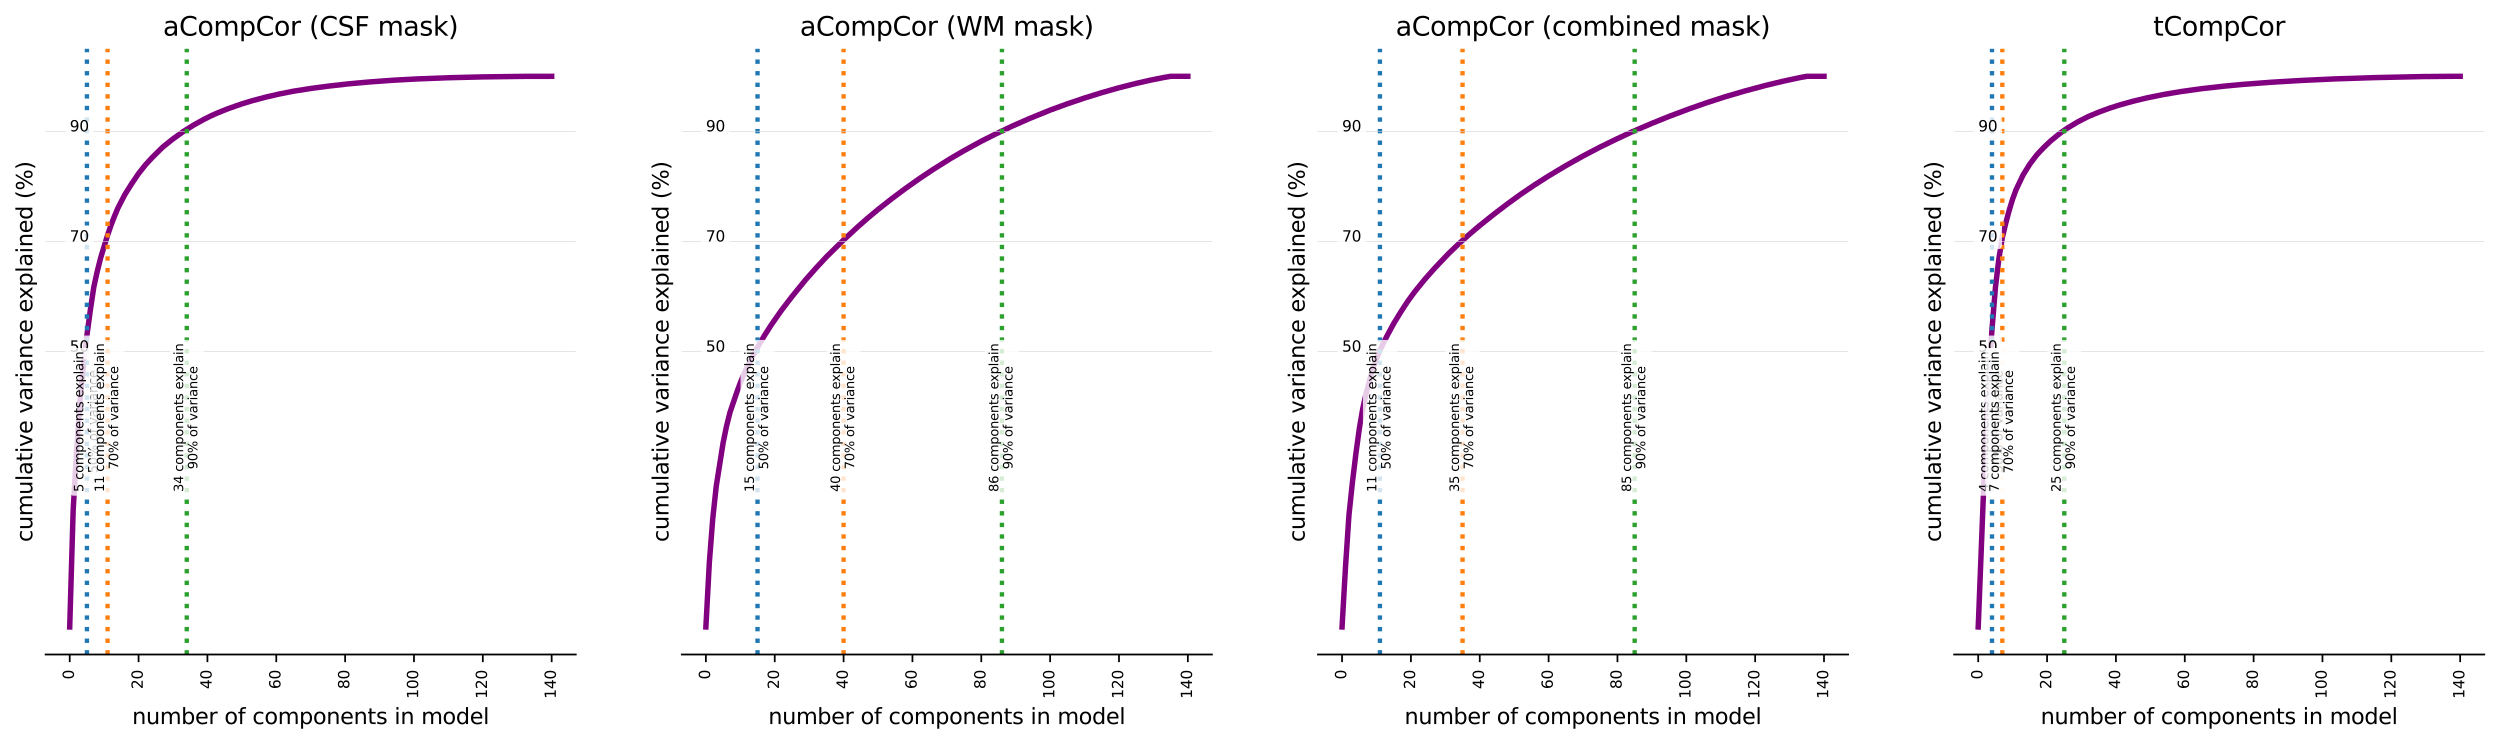 <?xml version="1.0" encoding="utf-8" standalone="no"?>
<!DOCTYPE svg PUBLIC "-//W3C//DTD SVG 1.1//EN"
  "http://www.w3.org/Graphics/SVG/1.1/DTD/svg11.dtd">
<svg xmlns:xlink="http://www.w3.org/1999/xlink" width="1144.078pt" height="340.643pt" viewBox="0 0 1144.078 340.643" xmlns="http://www.w3.org/2000/svg" version="1.1">
 <defs>
  <style type="text/css">*{stroke-linejoin: round; stroke-linecap: butt}</style>
 </defs>
 <g id="figure_1">
  <g id="patch_1">
   <path d="M 0 340.643 
L 1144.078 340.643 
L 1144.078 0 
L 0 0 
z
" style="fill: #ffffff"/>
  </g>
  <g id="axes_1">
   <g id="patch_2">
    <path d="M 20.878 299.518 
L 263.487 299.518 
L 263.487 22.318 
L 20.878 22.318 
z
" style="fill: #ffffff"/>
   </g>
   <g id="matplotlib.axis_1">
    <g id="xtick_1">
     <g id="line2d_1">
      <defs>
       <path id="m699a6bb406" d="M 0 0 
L 0 3.5 
" style="stroke: #000000; stroke-width: 0.8"/>
      </defs>
      <g>
       <use xlink:href="#m699a6bb406" x="31.906" y="299.518" style="stroke: #000000; stroke-width: 0.8"/>
      </g>
     </g>
     <g id="text_1">
      <!-- 0 -->
      <g transform="translate(33.821 310.934)rotate(-90)scale(0.069 -0.069)">
       <defs>
        <path id="DejaVuSans-30" d="M 2034 4250 
Q 1547 4250 1301 3770 
Q 1056 3291 1056 2328 
Q 1056 1369 1301 889 
Q 1547 409 2034 409 
Q 2525 409 2770 889 
Q 3016 1369 3016 2328 
Q 3016 3291 2770 3770 
Q 2525 4250 2034 4250 
z
M 2034 4750 
Q 2819 4750 3233 4129 
Q 3647 3509 3647 2328 
Q 3647 1150 3233 529 
Q 2819 -91 2034 -91 
Q 1250 -91 836 529 
Q 422 1150 422 2328 
Q 422 3509 836 4129 
Q 1250 4750 2034 4750 
z
" transform="scale(0.016)"/>
       </defs>
       <use xlink:href="#DejaVuSans-30"/>
      </g>
     </g>
    </g>
    <g id="xtick_2">
     <g id="line2d_2">
      <g>
       <use xlink:href="#m699a6bb406" x="63.413" y="299.518" style="stroke: #000000; stroke-width: 0.8"/>
      </g>
     </g>
     <g id="text_2">
      <!-- 20 -->
      <g transform="translate(65.328 315.349)rotate(-90)scale(0.069 -0.069)">
       <defs>
        <path id="DejaVuSans-32" d="M 1228 531 
L 3431 531 
L 3431 0 
L 469 0 
L 469 531 
Q 828 903 1448 1529 
Q 2069 2156 2228 2338 
Q 2531 2678 2651 2914 
Q 2772 3150 2772 3378 
Q 2772 3750 2511 3984 
Q 2250 4219 1831 4219 
Q 1534 4219 1204 4116 
Q 875 4013 500 3803 
L 500 4441 
Q 881 4594 1212 4672 
Q 1544 4750 1819 4750 
Q 2544 4750 2975 4387 
Q 3406 4025 3406 3419 
Q 3406 3131 3298 2873 
Q 3191 2616 2906 2266 
Q 2828 2175 2409 1742 
Q 1991 1309 1228 531 
z
" transform="scale(0.016)"/>
       </defs>
       <use xlink:href="#DejaVuSans-32"/>
       <use xlink:href="#DejaVuSans-30" x="63.623"/>
      </g>
     </g>
    </g>
    <g id="xtick_3">
     <g id="line2d_3">
      <g>
       <use xlink:href="#m699a6bb406" x="94.921" y="299.518" style="stroke: #000000; stroke-width: 0.8"/>
      </g>
     </g>
     <g id="text_3">
      <!-- 40 -->
      <g transform="translate(96.836 315.349)rotate(-90)scale(0.069 -0.069)">
       <defs>
        <path id="DejaVuSans-34" d="M 2419 4116 
L 825 1625 
L 2419 1625 
L 2419 4116 
z
M 2253 4666 
L 3047 4666 
L 3047 1625 
L 3713 1625 
L 3713 1100 
L 3047 1100 
L 3047 0 
L 2419 0 
L 2419 1100 
L 313 1100 
L 313 1709 
L 2253 4666 
z
" transform="scale(0.016)"/>
       </defs>
       <use xlink:href="#DejaVuSans-34"/>
       <use xlink:href="#DejaVuSans-30" x="63.623"/>
      </g>
     </g>
    </g>
    <g id="xtick_4">
     <g id="line2d_4">
      <g>
       <use xlink:href="#m699a6bb406" x="126.429" y="299.518" style="stroke: #000000; stroke-width: 0.8"/>
      </g>
     </g>
     <g id="text_4">
      <!-- 60 -->
      <g transform="translate(128.344 315.349)rotate(-90)scale(0.069 -0.069)">
       <defs>
        <path id="DejaVuSans-36" d="M 2113 2584 
Q 1688 2584 1439 2293 
Q 1191 2003 1191 1497 
Q 1191 994 1439 701 
Q 1688 409 2113 409 
Q 2538 409 2786 701 
Q 3034 994 3034 1497 
Q 3034 2003 2786 2293 
Q 2538 2584 2113 2584 
z
M 3366 4563 
L 3366 3988 
Q 3128 4100 2886 4159 
Q 2644 4219 2406 4219 
Q 1781 4219 1451 3797 
Q 1122 3375 1075 2522 
Q 1259 2794 1537 2939 
Q 1816 3084 2150 3084 
Q 2853 3084 3261 2657 
Q 3669 2231 3669 1497 
Q 3669 778 3244 343 
Q 2819 -91 2113 -91 
Q 1303 -91 875 529 
Q 447 1150 447 2328 
Q 447 3434 972 4092 
Q 1497 4750 2381 4750 
Q 2619 4750 2861 4703 
Q 3103 4656 3366 4563 
z
" transform="scale(0.016)"/>
       </defs>
       <use xlink:href="#DejaVuSans-36"/>
       <use xlink:href="#DejaVuSans-30" x="63.623"/>
      </g>
     </g>
    </g>
    <g id="xtick_5">
     <g id="line2d_5">
      <g>
       <use xlink:href="#m699a6bb406" x="157.936" y="299.518" style="stroke: #000000; stroke-width: 0.8"/>
      </g>
     </g>
     <g id="text_5">
      <!-- 80 -->
      <g transform="translate(159.851 315.349)rotate(-90)scale(0.069 -0.069)">
       <defs>
        <path id="DejaVuSans-38" d="M 2034 2216 
Q 1584 2216 1326 1975 
Q 1069 1734 1069 1313 
Q 1069 891 1326 650 
Q 1584 409 2034 409 
Q 2484 409 2743 651 
Q 3003 894 3003 1313 
Q 3003 1734 2745 1975 
Q 2488 2216 2034 2216 
z
M 1403 2484 
Q 997 2584 770 2862 
Q 544 3141 544 3541 
Q 544 4100 942 4425 
Q 1341 4750 2034 4750 
Q 2731 4750 3128 4425 
Q 3525 4100 3525 3541 
Q 3525 3141 3298 2862 
Q 3072 2584 2669 2484 
Q 3125 2378 3379 2068 
Q 3634 1759 3634 1313 
Q 3634 634 3220 271 
Q 2806 -91 2034 -91 
Q 1263 -91 848 271 
Q 434 634 434 1313 
Q 434 1759 690 2068 
Q 947 2378 1403 2484 
z
M 1172 3481 
Q 1172 3119 1398 2916 
Q 1625 2713 2034 2713 
Q 2441 2713 2670 2916 
Q 2900 3119 2900 3481 
Q 2900 3844 2670 4047 
Q 2441 4250 2034 4250 
Q 1625 4250 1398 4047 
Q 1172 3844 1172 3481 
z
" transform="scale(0.016)"/>
       </defs>
       <use xlink:href="#DejaVuSans-38"/>
       <use xlink:href="#DejaVuSans-30" x="63.623"/>
      </g>
     </g>
    </g>
    <g id="xtick_6">
     <g id="line2d_6">
      <g>
       <use xlink:href="#m699a6bb406" x="189.444" y="299.518" style="stroke: #000000; stroke-width: 0.8"/>
      </g>
     </g>
     <g id="text_6">
      <!-- 100 -->
      <g transform="translate(191.359 319.765)rotate(-90)scale(0.069 -0.069)">
       <defs>
        <path id="DejaVuSans-31" d="M 794 531 
L 1825 531 
L 1825 4091 
L 703 3866 
L 703 4441 
L 1819 4666 
L 2450 4666 
L 2450 531 
L 3481 531 
L 3481 0 
L 794 0 
L 794 531 
z
" transform="scale(0.016)"/>
       </defs>
       <use xlink:href="#DejaVuSans-31"/>
       <use xlink:href="#DejaVuSans-30" x="63.623"/>
       <use xlink:href="#DejaVuSans-30" x="127.246"/>
      </g>
     </g>
    </g>
    <g id="xtick_7">
     <g id="line2d_7">
      <g>
       <use xlink:href="#m699a6bb406" x="220.952" y="299.518" style="stroke: #000000; stroke-width: 0.8"/>
      </g>
     </g>
     <g id="text_7">
      <!-- 120 -->
      <g transform="translate(222.867 319.765)rotate(-90)scale(0.069 -0.069)">
       <use xlink:href="#DejaVuSans-31"/>
       <use xlink:href="#DejaVuSans-32" x="63.623"/>
       <use xlink:href="#DejaVuSans-30" x="127.246"/>
      </g>
     </g>
    </g>
    <g id="xtick_8">
     <g id="line2d_8">
      <g>
       <use xlink:href="#m699a6bb406" x="252.459" y="299.518" style="stroke: #000000; stroke-width: 0.8"/>
      </g>
     </g>
     <g id="text_8">
      <!-- 140 -->
      <g transform="translate(254.374 319.765)rotate(-90)scale(0.069 -0.069)">
       <use xlink:href="#DejaVuSans-31"/>
       <use xlink:href="#DejaVuSans-34" x="63.623"/>
       <use xlink:href="#DejaVuSans-30" x="127.246"/>
      </g>
     </g>
    </g>
    <g id="text_9">
     <!-- number of components in model -->
     <g transform="translate(60.474 331.363)scale(0.1 -0.1)">
      <defs>
       <path id="DejaVuSans-6e" d="M 3513 2113 
L 3513 0 
L 2938 0 
L 2938 2094 
Q 2938 2591 2744 2837 
Q 2550 3084 2163 3084 
Q 1697 3084 1428 2787 
Q 1159 2491 1159 1978 
L 1159 0 
L 581 0 
L 581 3500 
L 1159 3500 
L 1159 2956 
Q 1366 3272 1645 3428 
Q 1925 3584 2291 3584 
Q 2894 3584 3203 3211 
Q 3513 2838 3513 2113 
z
" transform="scale(0.016)"/>
       <path id="DejaVuSans-75" d="M 544 1381 
L 544 3500 
L 1119 3500 
L 1119 1403 
Q 1119 906 1312 657 
Q 1506 409 1894 409 
Q 2359 409 2629 706 
Q 2900 1003 2900 1516 
L 2900 3500 
L 3475 3500 
L 3475 0 
L 2900 0 
L 2900 538 
Q 2691 219 2414 64 
Q 2138 -91 1772 -91 
Q 1169 -91 856 284 
Q 544 659 544 1381 
z
M 1991 3584 
L 1991 3584 
z
" transform="scale(0.016)"/>
       <path id="DejaVuSans-6d" d="M 3328 2828 
Q 3544 3216 3844 3400 
Q 4144 3584 4550 3584 
Q 5097 3584 5394 3201 
Q 5691 2819 5691 2113 
L 5691 0 
L 5113 0 
L 5113 2094 
Q 5113 2597 4934 2840 
Q 4756 3084 4391 3084 
Q 3944 3084 3684 2787 
Q 3425 2491 3425 1978 
L 3425 0 
L 2847 0 
L 2847 2094 
Q 2847 2600 2669 2842 
Q 2491 3084 2119 3084 
Q 1678 3084 1418 2786 
Q 1159 2488 1159 1978 
L 1159 0 
L 581 0 
L 581 3500 
L 1159 3500 
L 1159 2956 
Q 1356 3278 1631 3431 
Q 1906 3584 2284 3584 
Q 2666 3584 2933 3390 
Q 3200 3197 3328 2828 
z
" transform="scale(0.016)"/>
       <path id="DejaVuSans-62" d="M 3116 1747 
Q 3116 2381 2855 2742 
Q 2594 3103 2138 3103 
Q 1681 3103 1420 2742 
Q 1159 2381 1159 1747 
Q 1159 1113 1420 752 
Q 1681 391 2138 391 
Q 2594 391 2855 752 
Q 3116 1113 3116 1747 
z
M 1159 2969 
Q 1341 3281 1617 3432 
Q 1894 3584 2278 3584 
Q 2916 3584 3314 3078 
Q 3713 2572 3713 1747 
Q 3713 922 3314 415 
Q 2916 -91 2278 -91 
Q 1894 -91 1617 61 
Q 1341 213 1159 525 
L 1159 0 
L 581 0 
L 581 4863 
L 1159 4863 
L 1159 2969 
z
" transform="scale(0.016)"/>
       <path id="DejaVuSans-65" d="M 3597 1894 
L 3597 1613 
L 953 1613 
Q 991 1019 1311 708 
Q 1631 397 2203 397 
Q 2534 397 2845 478 
Q 3156 559 3463 722 
L 3463 178 
Q 3153 47 2828 -22 
Q 2503 -91 2169 -91 
Q 1331 -91 842 396 
Q 353 884 353 1716 
Q 353 2575 817 3079 
Q 1281 3584 2069 3584 
Q 2775 3584 3186 3129 
Q 3597 2675 3597 1894 
z
M 3022 2063 
Q 3016 2534 2758 2815 
Q 2500 3097 2075 3097 
Q 1594 3097 1305 2825 
Q 1016 2553 972 2059 
L 3022 2063 
z
" transform="scale(0.016)"/>
       <path id="DejaVuSans-72" d="M 2631 2963 
Q 2534 3019 2420 3045 
Q 2306 3072 2169 3072 
Q 1681 3072 1420 2755 
Q 1159 2438 1159 1844 
L 1159 0 
L 581 0 
L 581 3500 
L 1159 3500 
L 1159 2956 
Q 1341 3275 1631 3429 
Q 1922 3584 2338 3584 
Q 2397 3584 2469 3576 
Q 2541 3569 2628 3553 
L 2631 2963 
z
" transform="scale(0.016)"/>
       <path id="DejaVuSans-20" transform="scale(0.016)"/>
       <path id="DejaVuSans-6f" d="M 1959 3097 
Q 1497 3097 1228 2736 
Q 959 2375 959 1747 
Q 959 1119 1226 758 
Q 1494 397 1959 397 
Q 2419 397 2687 759 
Q 2956 1122 2956 1747 
Q 2956 2369 2687 2733 
Q 2419 3097 1959 3097 
z
M 1959 3584 
Q 2709 3584 3137 3096 
Q 3566 2609 3566 1747 
Q 3566 888 3137 398 
Q 2709 -91 1959 -91 
Q 1206 -91 779 398 
Q 353 888 353 1747 
Q 353 2609 779 3096 
Q 1206 3584 1959 3584 
z
" transform="scale(0.016)"/>
       <path id="DejaVuSans-66" d="M 2375 4863 
L 2375 4384 
L 1825 4384 
Q 1516 4384 1395 4259 
Q 1275 4134 1275 3809 
L 1275 3500 
L 2222 3500 
L 2222 3053 
L 1275 3053 
L 1275 0 
L 697 0 
L 697 3053 
L 147 3053 
L 147 3500 
L 697 3500 
L 697 3744 
Q 697 4328 969 4595 
Q 1241 4863 1831 4863 
L 2375 4863 
z
" transform="scale(0.016)"/>
       <path id="DejaVuSans-63" d="M 3122 3366 
L 3122 2828 
Q 2878 2963 2633 3030 
Q 2388 3097 2138 3097 
Q 1578 3097 1268 2742 
Q 959 2388 959 1747 
Q 959 1106 1268 751 
Q 1578 397 2138 397 
Q 2388 397 2633 464 
Q 2878 531 3122 666 
L 3122 134 
Q 2881 22 2623 -34 
Q 2366 -91 2075 -91 
Q 1284 -91 818 406 
Q 353 903 353 1747 
Q 353 2603 823 3093 
Q 1294 3584 2113 3584 
Q 2378 3584 2631 3529 
Q 2884 3475 3122 3366 
z
" transform="scale(0.016)"/>
       <path id="DejaVuSans-70" d="M 1159 525 
L 1159 -1331 
L 581 -1331 
L 581 3500 
L 1159 3500 
L 1159 2969 
Q 1341 3281 1617 3432 
Q 1894 3584 2278 3584 
Q 2916 3584 3314 3078 
Q 3713 2572 3713 1747 
Q 3713 922 3314 415 
Q 2916 -91 2278 -91 
Q 1894 -91 1617 61 
Q 1341 213 1159 525 
z
M 3116 1747 
Q 3116 2381 2855 2742 
Q 2594 3103 2138 3103 
Q 1681 3103 1420 2742 
Q 1159 2381 1159 1747 
Q 1159 1113 1420 752 
Q 1681 391 2138 391 
Q 2594 391 2855 752 
Q 3116 1113 3116 1747 
z
" transform="scale(0.016)"/>
       <path id="DejaVuSans-74" d="M 1172 4494 
L 1172 3500 
L 2356 3500 
L 2356 3053 
L 1172 3053 
L 1172 1153 
Q 1172 725 1289 603 
Q 1406 481 1766 481 
L 2356 481 
L 2356 0 
L 1766 0 
Q 1100 0 847 248 
Q 594 497 594 1153 
L 594 3053 
L 172 3053 
L 172 3500 
L 594 3500 
L 594 4494 
L 1172 4494 
z
" transform="scale(0.016)"/>
       <path id="DejaVuSans-73" d="M 2834 3397 
L 2834 2853 
Q 2591 2978 2328 3040 
Q 2066 3103 1784 3103 
Q 1356 3103 1142 2972 
Q 928 2841 928 2578 
Q 928 2378 1081 2264 
Q 1234 2150 1697 2047 
L 1894 2003 
Q 2506 1872 2764 1633 
Q 3022 1394 3022 966 
Q 3022 478 2636 193 
Q 2250 -91 1575 -91 
Q 1294 -91 989 -36 
Q 684 19 347 128 
L 347 722 
Q 666 556 975 473 
Q 1284 391 1588 391 
Q 1994 391 2212 530 
Q 2431 669 2431 922 
Q 2431 1156 2273 1281 
Q 2116 1406 1581 1522 
L 1381 1569 
Q 847 1681 609 1914 
Q 372 2147 372 2553 
Q 372 3047 722 3315 
Q 1072 3584 1716 3584 
Q 2034 3584 2315 3537 
Q 2597 3491 2834 3397 
z
" transform="scale(0.016)"/>
       <path id="DejaVuSans-69" d="M 603 3500 
L 1178 3500 
L 1178 0 
L 603 0 
L 603 3500 
z
M 603 4863 
L 1178 4863 
L 1178 4134 
L 603 4134 
L 603 4863 
z
" transform="scale(0.016)"/>
       <path id="DejaVuSans-64" d="M 2906 2969 
L 2906 4863 
L 3481 4863 
L 3481 0 
L 2906 0 
L 2906 525 
Q 2725 213 2448 61 
Q 2172 -91 1784 -91 
Q 1150 -91 751 415 
Q 353 922 353 1747 
Q 353 2572 751 3078 
Q 1150 3584 1784 3584 
Q 2172 3584 2448 3432 
Q 2725 3281 2906 2969 
z
M 947 1747 
Q 947 1113 1208 752 
Q 1469 391 1925 391 
Q 2381 391 2643 752 
Q 2906 1113 2906 1747 
Q 2906 2381 2643 2742 
Q 2381 3103 1925 3103 
Q 1469 3103 1208 2742 
Q 947 2381 947 1747 
z
" transform="scale(0.016)"/>
       <path id="DejaVuSans-6c" d="M 603 4863 
L 1178 4863 
L 1178 0 
L 603 0 
L 603 4863 
z
" transform="scale(0.016)"/>
      </defs>
      <use xlink:href="#DejaVuSans-6e"/>
      <use xlink:href="#DejaVuSans-75" x="63.379"/>
      <use xlink:href="#DejaVuSans-6d" x="126.758"/>
      <use xlink:href="#DejaVuSans-62" x="224.17"/>
      <use xlink:href="#DejaVuSans-65" x="287.646"/>
      <use xlink:href="#DejaVuSans-72" x="349.17"/>
      <use xlink:href="#DejaVuSans-20" x="390.283"/>
      <use xlink:href="#DejaVuSans-6f" x="422.07"/>
      <use xlink:href="#DejaVuSans-66" x="483.252"/>
      <use xlink:href="#DejaVuSans-20" x="518.457"/>
      <use xlink:href="#DejaVuSans-63" x="550.244"/>
      <use xlink:href="#DejaVuSans-6f" x="605.225"/>
      <use xlink:href="#DejaVuSans-6d" x="666.406"/>
      <use xlink:href="#DejaVuSans-70" x="763.818"/>
      <use xlink:href="#DejaVuSans-6f" x="827.295"/>
      <use xlink:href="#DejaVuSans-6e" x="888.477"/>
      <use xlink:href="#DejaVuSans-65" x="951.855"/>
      <use xlink:href="#DejaVuSans-6e" x="1013.379"/>
      <use xlink:href="#DejaVuSans-74" x="1076.758"/>
      <use xlink:href="#DejaVuSans-73" x="1115.967"/>
      <use xlink:href="#DejaVuSans-20" x="1168.066"/>
      <use xlink:href="#DejaVuSans-69" x="1199.854"/>
      <use xlink:href="#DejaVuSans-6e" x="1227.637"/>
      <use xlink:href="#DejaVuSans-20" x="1291.016"/>
      <use xlink:href="#DejaVuSans-6d" x="1322.803"/>
      <use xlink:href="#DejaVuSans-6f" x="1420.215"/>
      <use xlink:href="#DejaVuSans-64" x="1481.396"/>
      <use xlink:href="#DejaVuSans-65" x="1544.873"/>
      <use xlink:href="#DejaVuSans-6c" x="1606.396"/>
     </g>
    </g>
   </g>
   <g id="matplotlib.axis_2">
    <g id="text_10">
     <!-- cumulative variance explained (%) -->
     <g transform="translate(14.798 248.044)rotate(-90)scale(0.1 -0.1)">
      <defs>
       <path id="DejaVuSans-61" d="M 2194 1759 
Q 1497 1759 1228 1600 
Q 959 1441 959 1056 
Q 959 750 1161 570 
Q 1363 391 1709 391 
Q 2188 391 2477 730 
Q 2766 1069 2766 1631 
L 2766 1759 
L 2194 1759 
z
M 3341 1997 
L 3341 0 
L 2766 0 
L 2766 531 
Q 2569 213 2275 61 
Q 1981 -91 1556 -91 
Q 1019 -91 701 211 
Q 384 513 384 1019 
Q 384 1609 779 1909 
Q 1175 2209 1959 2209 
L 2766 2209 
L 2766 2266 
Q 2766 2663 2505 2880 
Q 2244 3097 1772 3097 
Q 1472 3097 1187 3025 
Q 903 2953 641 2809 
L 641 3341 
Q 956 3463 1253 3523 
Q 1550 3584 1831 3584 
Q 2591 3584 2966 3190 
Q 3341 2797 3341 1997 
z
" transform="scale(0.016)"/>
       <path id="DejaVuSans-76" d="M 191 3500 
L 800 3500 
L 1894 563 
L 2988 3500 
L 3597 3500 
L 2284 0 
L 1503 0 
L 191 3500 
z
" transform="scale(0.016)"/>
       <path id="DejaVuSans-78" d="M 3513 3500 
L 2247 1797 
L 3578 0 
L 2900 0 
L 1881 1375 
L 863 0 
L 184 0 
L 1544 1831 
L 300 3500 
L 978 3500 
L 1906 2253 
L 2834 3500 
L 3513 3500 
z
" transform="scale(0.016)"/>
       <path id="DejaVuSans-28" d="M 1984 4856 
Q 1566 4138 1362 3434 
Q 1159 2731 1159 2009 
Q 1159 1288 1364 580 
Q 1569 -128 1984 -844 
L 1484 -844 
Q 1016 -109 783 600 
Q 550 1309 550 2009 
Q 550 2706 781 3412 
Q 1013 4119 1484 4856 
L 1984 4856 
z
" transform="scale(0.016)"/>
       <path id="DejaVuSans-25" d="M 4653 2053 
Q 4381 2053 4226 1822 
Q 4072 1591 4072 1178 
Q 4072 772 4226 539 
Q 4381 306 4653 306 
Q 4919 306 5073 539 
Q 5228 772 5228 1178 
Q 5228 1588 5073 1820 
Q 4919 2053 4653 2053 
z
M 4653 2450 
Q 5147 2450 5437 2106 
Q 5728 1763 5728 1178 
Q 5728 594 5436 251 
Q 5144 -91 4653 -91 
Q 4153 -91 3862 251 
Q 3572 594 3572 1178 
Q 3572 1766 3864 2108 
Q 4156 2450 4653 2450 
z
M 1428 4353 
Q 1159 4353 1004 4120 
Q 850 3888 850 3481 
Q 850 3069 1003 2837 
Q 1156 2606 1428 2606 
Q 1700 2606 1854 2837 
Q 2009 3069 2009 3481 
Q 2009 3884 1853 4118 
Q 1697 4353 1428 4353 
z
M 4250 4750 
L 4750 4750 
L 1831 -91 
L 1331 -91 
L 4250 4750 
z
M 1428 4750 
Q 1922 4750 2215 4408 
Q 2509 4066 2509 3481 
Q 2509 2891 2217 2550 
Q 1925 2209 1428 2209 
Q 931 2209 642 2551 
Q 353 2894 353 3481 
Q 353 4063 643 4406 
Q 934 4750 1428 4750 
z
" transform="scale(0.016)"/>
       <path id="DejaVuSans-29" d="M 513 4856 
L 1013 4856 
Q 1481 4119 1714 3412 
Q 1947 2706 1947 2009 
Q 1947 1309 1714 600 
Q 1481 -109 1013 -844 
L 513 -844 
Q 928 -128 1133 580 
Q 1338 1288 1338 2009 
Q 1338 2731 1133 3434 
Q 928 4138 513 4856 
z
" transform="scale(0.016)"/>
      </defs>
      <use xlink:href="#DejaVuSans-63"/>
      <use xlink:href="#DejaVuSans-75" x="54.98"/>
      <use xlink:href="#DejaVuSans-6d" x="118.359"/>
      <use xlink:href="#DejaVuSans-75" x="215.771"/>
      <use xlink:href="#DejaVuSans-6c" x="279.15"/>
      <use xlink:href="#DejaVuSans-61" x="306.934"/>
      <use xlink:href="#DejaVuSans-74" x="368.213"/>
      <use xlink:href="#DejaVuSans-69" x="407.422"/>
      <use xlink:href="#DejaVuSans-76" x="435.205"/>
      <use xlink:href="#DejaVuSans-65" x="494.385"/>
      <use xlink:href="#DejaVuSans-20" x="555.908"/>
      <use xlink:href="#DejaVuSans-76" x="587.695"/>
      <use xlink:href="#DejaVuSans-61" x="646.875"/>
      <use xlink:href="#DejaVuSans-72" x="708.154"/>
      <use xlink:href="#DejaVuSans-69" x="749.268"/>
      <use xlink:href="#DejaVuSans-61" x="777.051"/>
      <use xlink:href="#DejaVuSans-6e" x="838.33"/>
      <use xlink:href="#DejaVuSans-63" x="901.709"/>
      <use xlink:href="#DejaVuSans-65" x="956.689"/>
      <use xlink:href="#DejaVuSans-20" x="1018.213"/>
      <use xlink:href="#DejaVuSans-65" x="1050"/>
      <use xlink:href="#DejaVuSans-78" x="1109.773"/>
      <use xlink:href="#DejaVuSans-70" x="1168.953"/>
      <use xlink:href="#DejaVuSans-6c" x="1232.43"/>
      <use xlink:href="#DejaVuSans-61" x="1260.213"/>
      <use xlink:href="#DejaVuSans-69" x="1321.492"/>
      <use xlink:href="#DejaVuSans-6e" x="1349.275"/>
      <use xlink:href="#DejaVuSans-65" x="1412.654"/>
      <use xlink:href="#DejaVuSans-64" x="1474.178"/>
      <use xlink:href="#DejaVuSans-20" x="1537.654"/>
      <use xlink:href="#DejaVuSans-28" x="1569.441"/>
      <use xlink:href="#DejaVuSans-25" x="1608.455"/>
      <use xlink:href="#DejaVuSans-29" x="1703.475"/>
     </g>
    </g>
   </g>
   <g id="line2d_9">
    <path d="M 31.906 286.918 
L 33.481 233.502 
L 35.057 206.212 
L 36.632 183.48 
L 38.207 166.806 
L 39.783 153.447 
L 41.358 141.8 
L 42.933 131.338 
L 44.509 124.155 
L 46.084 117.912 
L 49.235 107.603 
L 50.81 103.04 
L 52.386 98.95 
L 53.961 95.204 
L 57.112 89.092 
L 60.263 84.06 
L 63.413 79.429 
L 66.564 75.433 
L 69.715 72.025 
L 74.441 67.345 
L 79.167 63.565 
L 83.893 60.187 
L 88.62 57.228 
L 93.346 54.612 
L 96.496 53.047 
L 99.647 51.635 
L 104.373 49.743 
L 110.675 47.534 
L 115.401 46.102 
L 121.703 44.425 
L 128.004 42.974 
L 134.306 41.734 
L 142.182 40.49 
L 150.059 39.441 
L 159.512 38.372 
L 168.964 37.509 
L 179.992 36.71 
L 191.019 36.114 
L 205.198 35.572 
L 220.952 35.189 
L 239.856 34.947 
L 252.459 34.918 
L 252.459 34.918 
" clip-path="url(#pfee7940d05)" style="fill: none; stroke: #800080; stroke-width: 2.5; stroke-linecap: square"/>
   </g>
   <g id="line2d_10">
    <path d="M 20.878 160.918 
L 263.487 160.918 
" clip-path="url(#pfee7940d05)" style="fill: none; stroke: #d3d3d3; stroke-width: 0.25; stroke-linecap: square"/>
   </g>
   <g id="line2d_11">
    <path d="M 39.783 299.518 
L 39.783 22.318 
" clip-path="url(#pfee7940d05)" style="fill: none; stroke-dasharray: 2,3.3; stroke-dashoffset: 0; stroke: #1f77b4; stroke-width: 2"/>
   </g>
   <g id="line2d_12">
    <path d="M 20.878 110.518 
L 263.487 110.518 
" clip-path="url(#pfee7940d05)" style="fill: none; stroke: #d3d3d3; stroke-width: 0.25; stroke-linecap: square"/>
   </g>
   <g id="line2d_13">
    <path d="M 49.235 299.518 
L 49.235 22.318 
" clip-path="url(#pfee7940d05)" style="fill: none; stroke-dasharray: 2,3.3; stroke-dashoffset: 0; stroke: #ff7f0e; stroke-width: 2"/>
   </g>
   <g id="line2d_14">
    <path d="M 20.878 60.118 
L 263.487 60.118 
" clip-path="url(#pfee7940d05)" style="fill: none; stroke: #d3d3d3; stroke-width: 0.25; stroke-linecap: square"/>
   </g>
   <g id="line2d_15">
    <path d="M 85.469 299.518 
L 85.469 22.318 
" clip-path="url(#pfee7940d05)" style="fill: none; stroke-dasharray: 2,3.3; stroke-dashoffset: 0; stroke: #2ca02c; stroke-width: 2"/>
   </g>
   <g id="patch_3">
    <path d="M 20.878 299.518 
L 263.487 299.518 
" style="fill: none; stroke: #000000; stroke-width: 0.8; stroke-linejoin: miter; stroke-linecap: square"/>
   </g>
   <g id="text_11">
    <g id="patch_4">
     <path d="M 31.906 164.443 
L 40.737 164.443 
Q 42.819 164.443 42.819 162.361 
L 42.819 155.645 
Q 42.819 153.563 40.737 153.563 
L 31.906 153.563 
Q 29.824 153.563 29.824 155.645 
L 29.824 162.361 
Q 29.824 164.443 31.906 164.443 
z
" style="fill: #ffffff; opacity: 0.8"/>
    </g>
    <!-- 50 -->
    <g transform="translate(31.906 160.918)scale(0.069 -0.069)">
     <defs>
      <path id="DejaVuSans-35" d="M 691 4666 
L 3169 4666 
L 3169 4134 
L 1269 4134 
L 1269 2991 
Q 1406 3038 1543 3061 
Q 1681 3084 1819 3084 
Q 2600 3084 3056 2656 
Q 3513 2228 3513 1497 
Q 3513 744 3044 326 
Q 2575 -91 1722 -91 
Q 1428 -91 1123 -41 
Q 819 9 494 109 
L 494 744 
Q 775 591 1075 516 
Q 1375 441 1709 441 
Q 2250 441 2565 725 
Q 2881 1009 2881 1497 
Q 2881 1984 2565 2268 
Q 2250 2553 1709 2553 
Q 1456 2553 1204 2497 
Q 953 2441 691 2322 
L 691 4666 
z
" transform="scale(0.016)"/>
     </defs>
     <use xlink:href="#DejaVuSans-35"/>
     <use xlink:href="#DejaVuSans-30" x="63.623"/>
    </g>
   </g>
   <g id="text_12">
    <g id="patch_5">
     <path d="M 47.563 225.122 
L 47.563 160.987 
Q 47.563 159.25 45.826 159.25 
L 33.739 159.25 
Q 32.002 159.25 32.002 160.987 
L 32.002 225.122 
Q 32.002 226.859 33.739 226.859 
L 45.826 226.859 
Q 47.563 226.859 47.563 225.122 
z
" style="fill: #ffffff; opacity: 0.8"/>
    </g>
    <!-- 5 components explain -->
    <g transform="translate(38.139 225.122)rotate(-90)scale(0.058 -0.058)">
     <use xlink:href="#DejaVuSans-35"/>
     <use xlink:href="#DejaVuSans-20" x="63.623"/>
     <use xlink:href="#DejaVuSans-63" x="95.41"/>
     <use xlink:href="#DejaVuSans-6f" x="150.391"/>
     <use xlink:href="#DejaVuSans-6d" x="211.572"/>
     <use xlink:href="#DejaVuSans-70" x="308.984"/>
     <use xlink:href="#DejaVuSans-6f" x="372.461"/>
     <use xlink:href="#DejaVuSans-6e" x="433.643"/>
     <use xlink:href="#DejaVuSans-65" x="497.021"/>
     <use xlink:href="#DejaVuSans-6e" x="558.545"/>
     <use xlink:href="#DejaVuSans-74" x="621.924"/>
     <use xlink:href="#DejaVuSans-73" x="661.133"/>
     <use xlink:href="#DejaVuSans-20" x="713.232"/>
     <use xlink:href="#DejaVuSans-65" x="745.02"/>
     <use xlink:href="#DejaVuSans-78" x="804.793"/>
     <use xlink:href="#DejaVuSans-70" x="863.973"/>
     <use xlink:href="#DejaVuSans-6c" x="927.449"/>
     <use xlink:href="#DejaVuSans-61" x="955.232"/>
     <use xlink:href="#DejaVuSans-69" x="1016.512"/>
     <use xlink:href="#DejaVuSans-6e" x="1044.295"/>
    </g>
    <!-- 50% of variance -->
    <g transform="translate(44.622 216.584)rotate(-90)scale(0.058 -0.058)">
     <use xlink:href="#DejaVuSans-35"/>
     <use xlink:href="#DejaVuSans-30" x="63.623"/>
     <use xlink:href="#DejaVuSans-25" x="127.246"/>
     <use xlink:href="#DejaVuSans-20" x="222.266"/>
     <use xlink:href="#DejaVuSans-6f" x="254.053"/>
     <use xlink:href="#DejaVuSans-66" x="315.234"/>
     <use xlink:href="#DejaVuSans-20" x="350.439"/>
     <use xlink:href="#DejaVuSans-76" x="382.227"/>
     <use xlink:href="#DejaVuSans-61" x="441.406"/>
     <use xlink:href="#DejaVuSans-72" x="502.686"/>
     <use xlink:href="#DejaVuSans-69" x="543.799"/>
     <use xlink:href="#DejaVuSans-61" x="571.582"/>
     <use xlink:href="#DejaVuSans-6e" x="632.861"/>
     <use xlink:href="#DejaVuSans-63" x="696.24"/>
     <use xlink:href="#DejaVuSans-65" x="751.221"/>
    </g>
   </g>
   <g id="text_13">
    <g id="patch_6">
     <path d="M 31.906 114.043 
L 40.737 114.043 
Q 42.819 114.043 42.819 111.961 
L 42.819 105.245 
Q 42.819 103.163 40.737 103.163 
L 31.906 103.163 
Q 29.824 103.163 29.824 105.245 
L 29.824 111.961 
Q 29.824 114.043 31.906 114.043 
z
" style="fill: #ffffff; opacity: 0.8"/>
    </g>
    <!-- 70 -->
    <g transform="translate(31.906 110.518)scale(0.069 -0.069)">
     <defs>
      <path id="DejaVuSans-37" d="M 525 4666 
L 3525 4666 
L 3525 4397 
L 1831 0 
L 1172 0 
L 2766 4134 
L 525 4134 
L 525 4666 
z
" transform="scale(0.016)"/>
     </defs>
     <use xlink:href="#DejaVuSans-37"/>
     <use xlink:href="#DejaVuSans-30" x="63.623"/>
    </g>
   </g>
   <g id="text_14">
    <g id="patch_7">
     <path d="M 57.016 225.122 
L 57.016 157.303 
Q 57.016 155.566 55.279 155.566 
L 43.191 155.566 
Q 41.454 155.566 41.454 157.303 
L 41.454 225.122 
Q 41.454 226.859 43.191 226.859 
L 55.279 226.859 
Q 57.016 226.859 57.016 225.122 
z
" style="fill: #ffffff; opacity: 0.8"/>
    </g>
    <!-- 11 components explain -->
    <g transform="translate(47.591 225.122)rotate(-90)scale(0.058 -0.058)">
     <use xlink:href="#DejaVuSans-31"/>
     <use xlink:href="#DejaVuSans-31" x="63.623"/>
     <use xlink:href="#DejaVuSans-20" x="127.246"/>
     <use xlink:href="#DejaVuSans-63" x="159.033"/>
     <use xlink:href="#DejaVuSans-6f" x="214.014"/>
     <use xlink:href="#DejaVuSans-6d" x="275.195"/>
     <use xlink:href="#DejaVuSans-70" x="372.607"/>
     <use xlink:href="#DejaVuSans-6f" x="436.084"/>
     <use xlink:href="#DejaVuSans-6e" x="497.266"/>
     <use xlink:href="#DejaVuSans-65" x="560.645"/>
     <use xlink:href="#DejaVuSans-6e" x="622.168"/>
     <use xlink:href="#DejaVuSans-74" x="685.547"/>
     <use xlink:href="#DejaVuSans-73" x="724.756"/>
     <use xlink:href="#DejaVuSans-20" x="776.855"/>
     <use xlink:href="#DejaVuSans-65" x="808.643"/>
     <use xlink:href="#DejaVuSans-78" x="868.416"/>
     <use xlink:href="#DejaVuSans-70" x="927.596"/>
     <use xlink:href="#DejaVuSans-6c" x="991.072"/>
     <use xlink:href="#DejaVuSans-61" x="1018.855"/>
     <use xlink:href="#DejaVuSans-69" x="1080.135"/>
     <use xlink:href="#DejaVuSans-6e" x="1107.918"/>
    </g>
    <!-- 70% of variance -->
    <g transform="translate(54.074 214.742)rotate(-90)scale(0.058 -0.058)">
     <use xlink:href="#DejaVuSans-37"/>
     <use xlink:href="#DejaVuSans-30" x="63.623"/>
     <use xlink:href="#DejaVuSans-25" x="127.246"/>
     <use xlink:href="#DejaVuSans-20" x="222.266"/>
     <use xlink:href="#DejaVuSans-6f" x="254.053"/>
     <use xlink:href="#DejaVuSans-66" x="315.234"/>
     <use xlink:href="#DejaVuSans-20" x="350.439"/>
     <use xlink:href="#DejaVuSans-76" x="382.227"/>
     <use xlink:href="#DejaVuSans-61" x="441.406"/>
     <use xlink:href="#DejaVuSans-72" x="502.686"/>
     <use xlink:href="#DejaVuSans-69" x="543.799"/>
     <use xlink:href="#DejaVuSans-61" x="571.582"/>
     <use xlink:href="#DejaVuSans-6e" x="632.861"/>
     <use xlink:href="#DejaVuSans-63" x="696.24"/>
     <use xlink:href="#DejaVuSans-65" x="751.221"/>
    </g>
   </g>
   <g id="text_15">
    <g id="patch_8">
     <path d="M 31.906 63.643 
L 40.737 63.643 
Q 42.819 63.643 42.819 61.561 
L 42.819 54.845 
Q 42.819 52.763 40.737 52.763 
L 31.906 52.763 
Q 29.824 52.763 29.824 54.845 
L 29.824 61.561 
Q 29.824 63.643 31.906 63.643 
z
" style="fill: #ffffff; opacity: 0.8"/>
    </g>
    <!-- 90 -->
    <g transform="translate(31.906 60.118)scale(0.069 -0.069)">
     <defs>
      <path id="DejaVuSans-39" d="M 703 97 
L 703 672 
Q 941 559 1184 500 
Q 1428 441 1663 441 
Q 2288 441 2617 861 
Q 2947 1281 2994 2138 
Q 2813 1869 2534 1725 
Q 2256 1581 1919 1581 
Q 1219 1581 811 2004 
Q 403 2428 403 3163 
Q 403 3881 828 4315 
Q 1253 4750 1959 4750 
Q 2769 4750 3195 4129 
Q 3622 3509 3622 2328 
Q 3622 1225 3098 567 
Q 2575 -91 1691 -91 
Q 1453 -91 1209 -44 
Q 966 3 703 97 
z
M 1959 2075 
Q 2384 2075 2632 2365 
Q 2881 2656 2881 3163 
Q 2881 3666 2632 3958 
Q 2384 4250 1959 4250 
Q 1534 4250 1286 3958 
Q 1038 3666 1038 3163 
Q 1038 2656 1286 2365 
Q 1534 2075 1959 2075 
z
" transform="scale(0.016)"/>
     </defs>
     <use xlink:href="#DejaVuSans-39"/>
     <use xlink:href="#DejaVuSans-30" x="63.623"/>
    </g>
   </g>
   <g id="text_16">
    <g id="patch_9">
     <path d="M 93.249 225.122 
L 93.249 157.303 
Q 93.249 155.566 91.512 155.566 
L 79.425 155.566 
Q 77.688 155.566 77.688 157.303 
L 77.688 225.122 
Q 77.688 226.859 79.425 226.859 
L 91.512 226.859 
Q 93.249 226.859 93.249 225.122 
z
" style="fill: #ffffff; opacity: 0.8"/>
    </g>
    <!-- 34 components explain -->
    <g transform="translate(83.825 225.122)rotate(-90)scale(0.058 -0.058)">
     <defs>
      <path id="DejaVuSans-33" d="M 2597 2516 
Q 3050 2419 3304 2112 
Q 3559 1806 3559 1356 
Q 3559 666 3084 287 
Q 2609 -91 1734 -91 
Q 1441 -91 1130 -33 
Q 819 25 488 141 
L 488 750 
Q 750 597 1062 519 
Q 1375 441 1716 441 
Q 2309 441 2620 675 
Q 2931 909 2931 1356 
Q 2931 1769 2642 2001 
Q 2353 2234 1838 2234 
L 1294 2234 
L 1294 2753 
L 1863 2753 
Q 2328 2753 2575 2939 
Q 2822 3125 2822 3475 
Q 2822 3834 2567 4026 
Q 2313 4219 1838 4219 
Q 1578 4219 1281 4162 
Q 984 4106 628 3988 
L 628 4550 
Q 988 4650 1302 4700 
Q 1616 4750 1894 4750 
Q 2613 4750 3031 4423 
Q 3450 4097 3450 3541 
Q 3450 3153 3228 2886 
Q 3006 2619 2597 2516 
z
" transform="scale(0.016)"/>
     </defs>
     <use xlink:href="#DejaVuSans-33"/>
     <use xlink:href="#DejaVuSans-34" x="63.623"/>
     <use xlink:href="#DejaVuSans-20" x="127.246"/>
     <use xlink:href="#DejaVuSans-63" x="159.033"/>
     <use xlink:href="#DejaVuSans-6f" x="214.014"/>
     <use xlink:href="#DejaVuSans-6d" x="275.195"/>
     <use xlink:href="#DejaVuSans-70" x="372.607"/>
     <use xlink:href="#DejaVuSans-6f" x="436.084"/>
     <use xlink:href="#DejaVuSans-6e" x="497.266"/>
     <use xlink:href="#DejaVuSans-65" x="560.645"/>
     <use xlink:href="#DejaVuSans-6e" x="622.168"/>
     <use xlink:href="#DejaVuSans-74" x="685.547"/>
     <use xlink:href="#DejaVuSans-73" x="724.756"/>
     <use xlink:href="#DejaVuSans-20" x="776.855"/>
     <use xlink:href="#DejaVuSans-65" x="808.643"/>
     <use xlink:href="#DejaVuSans-78" x="868.416"/>
     <use xlink:href="#DejaVuSans-70" x="927.596"/>
     <use xlink:href="#DejaVuSans-6c" x="991.072"/>
     <use xlink:href="#DejaVuSans-61" x="1018.855"/>
     <use xlink:href="#DejaVuSans-69" x="1080.135"/>
     <use xlink:href="#DejaVuSans-6e" x="1107.918"/>
    </g>
    <!-- 90% of variance -->
    <g transform="translate(90.308 214.742)rotate(-90)scale(0.058 -0.058)">
     <use xlink:href="#DejaVuSans-39"/>
     <use xlink:href="#DejaVuSans-30" x="63.623"/>
     <use xlink:href="#DejaVuSans-25" x="127.246"/>
     <use xlink:href="#DejaVuSans-20" x="222.266"/>
     <use xlink:href="#DejaVuSans-6f" x="254.053"/>
     <use xlink:href="#DejaVuSans-66" x="315.234"/>
     <use xlink:href="#DejaVuSans-20" x="350.439"/>
     <use xlink:href="#DejaVuSans-76" x="382.227"/>
     <use xlink:href="#DejaVuSans-61" x="441.406"/>
     <use xlink:href="#DejaVuSans-72" x="502.686"/>
     <use xlink:href="#DejaVuSans-69" x="543.799"/>
     <use xlink:href="#DejaVuSans-61" x="571.582"/>
     <use xlink:href="#DejaVuSans-6e" x="632.861"/>
     <use xlink:href="#DejaVuSans-63" x="696.24"/>
     <use xlink:href="#DejaVuSans-65" x="751.221"/>
    </g>
   </g>
   <g id="text_17">
    <!-- aCompCor (CSF mask) -->
    <g transform="translate(74.597 16.318)scale(0.12 -0.12)">
     <defs>
      <path id="DejaVuSans-43" d="M 4122 4306 
L 4122 3641 
Q 3803 3938 3442 4084 
Q 3081 4231 2675 4231 
Q 1875 4231 1450 3742 
Q 1025 3253 1025 2328 
Q 1025 1406 1450 917 
Q 1875 428 2675 428 
Q 3081 428 3442 575 
Q 3803 722 4122 1019 
L 4122 359 
Q 3791 134 3420 21 
Q 3050 -91 2638 -91 
Q 1578 -91 968 557 
Q 359 1206 359 2328 
Q 359 3453 968 4101 
Q 1578 4750 2638 4750 
Q 3056 4750 3426 4639 
Q 3797 4528 4122 4306 
z
" transform="scale(0.016)"/>
      <path id="DejaVuSans-53" d="M 3425 4513 
L 3425 3897 
Q 3066 4069 2747 4153 
Q 2428 4238 2131 4238 
Q 1616 4238 1336 4038 
Q 1056 3838 1056 3469 
Q 1056 3159 1242 3001 
Q 1428 2844 1947 2747 
L 2328 2669 
Q 3034 2534 3370 2195 
Q 3706 1856 3706 1288 
Q 3706 609 3251 259 
Q 2797 -91 1919 -91 
Q 1588 -91 1214 -16 
Q 841 59 441 206 
L 441 856 
Q 825 641 1194 531 
Q 1563 422 1919 422 
Q 2459 422 2753 634 
Q 3047 847 3047 1241 
Q 3047 1584 2836 1778 
Q 2625 1972 2144 2069 
L 1759 2144 
Q 1053 2284 737 2584 
Q 422 2884 422 3419 
Q 422 4038 858 4394 
Q 1294 4750 2059 4750 
Q 2388 4750 2728 4690 
Q 3069 4631 3425 4513 
z
" transform="scale(0.016)"/>
      <path id="DejaVuSans-46" d="M 628 4666 
L 3309 4666 
L 3309 4134 
L 1259 4134 
L 1259 2759 
L 3109 2759 
L 3109 2228 
L 1259 2228 
L 1259 0 
L 628 0 
L 628 4666 
z
" transform="scale(0.016)"/>
      <path id="DejaVuSans-6b" d="M 581 4863 
L 1159 4863 
L 1159 1991 
L 2875 3500 
L 3609 3500 
L 1753 1863 
L 3688 0 
L 2938 0 
L 1159 1709 
L 1159 0 
L 581 0 
L 581 4863 
z
" transform="scale(0.016)"/>
     </defs>
     <use xlink:href="#DejaVuSans-61"/>
     <use xlink:href="#DejaVuSans-43" x="61.279"/>
     <use xlink:href="#DejaVuSans-6f" x="131.104"/>
     <use xlink:href="#DejaVuSans-6d" x="192.285"/>
     <use xlink:href="#DejaVuSans-70" x="289.697"/>
     <use xlink:href="#DejaVuSans-43" x="353.174"/>
     <use xlink:href="#DejaVuSans-6f" x="422.998"/>
     <use xlink:href="#DejaVuSans-72" x="484.18"/>
     <use xlink:href="#DejaVuSans-20" x="525.293"/>
     <use xlink:href="#DejaVuSans-28" x="557.08"/>
     <use xlink:href="#DejaVuSans-43" x="596.094"/>
     <use xlink:href="#DejaVuSans-53" x="665.918"/>
     <use xlink:href="#DejaVuSans-46" x="729.395"/>
     <use xlink:href="#DejaVuSans-20" x="786.914"/>
     <use xlink:href="#DejaVuSans-6d" x="818.701"/>
     <use xlink:href="#DejaVuSans-61" x="916.113"/>
     <use xlink:href="#DejaVuSans-73" x="977.393"/>
     <use xlink:href="#DejaVuSans-6b" x="1029.492"/>
     <use xlink:href="#DejaVuSans-29" x="1087.402"/>
    </g>
   </g>
  </g>
  <g id="axes_2">
   <g id="patch_10">
    <path d="M 312.009 299.518 
L 554.617 299.518 
L 554.617 22.318 
L 312.009 22.318 
z
" style="fill: #ffffff"/>
   </g>
   <g id="matplotlib.axis_3">
    <g id="xtick_9">
     <g id="line2d_16">
      <g>
       <use xlink:href="#m699a6bb406" x="323.036" y="299.518" style="stroke: #000000; stroke-width: 0.8"/>
      </g>
     </g>
     <g id="text_18">
      <!-- 0 -->
      <g transform="translate(324.951 310.934)rotate(-90)scale(0.069 -0.069)">
       <use xlink:href="#DejaVuSans-30"/>
      </g>
     </g>
    </g>
    <g id="xtick_10">
     <g id="line2d_17">
      <g>
       <use xlink:href="#m699a6bb406" x="354.544" y="299.518" style="stroke: #000000; stroke-width: 0.8"/>
      </g>
     </g>
     <g id="text_19">
      <!-- 20 -->
      <g transform="translate(356.459 315.349)rotate(-90)scale(0.069 -0.069)">
       <use xlink:href="#DejaVuSans-32"/>
       <use xlink:href="#DejaVuSans-30" x="63.623"/>
      </g>
     </g>
    </g>
    <g id="xtick_11">
     <g id="line2d_18">
      <g>
       <use xlink:href="#m699a6bb406" x="386.051" y="299.518" style="stroke: #000000; stroke-width: 0.8"/>
      </g>
     </g>
     <g id="text_20">
      <!-- 40 -->
      <g transform="translate(387.966 315.349)rotate(-90)scale(0.069 -0.069)">
       <use xlink:href="#DejaVuSans-34"/>
       <use xlink:href="#DejaVuSans-30" x="63.623"/>
      </g>
     </g>
    </g>
    <g id="xtick_12">
     <g id="line2d_19">
      <g>
       <use xlink:href="#m699a6bb406" x="417.559" y="299.518" style="stroke: #000000; stroke-width: 0.8"/>
      </g>
     </g>
     <g id="text_21">
      <!-- 60 -->
      <g transform="translate(419.474 315.349)rotate(-90)scale(0.069 -0.069)">
       <use xlink:href="#DejaVuSans-36"/>
       <use xlink:href="#DejaVuSans-30" x="63.623"/>
      </g>
     </g>
    </g>
    <g id="xtick_13">
     <g id="line2d_20">
      <g>
       <use xlink:href="#m699a6bb406" x="449.067" y="299.518" style="stroke: #000000; stroke-width: 0.8"/>
      </g>
     </g>
     <g id="text_22">
      <!-- 80 -->
      <g transform="translate(450.982 315.349)rotate(-90)scale(0.069 -0.069)">
       <use xlink:href="#DejaVuSans-38"/>
       <use xlink:href="#DejaVuSans-30" x="63.623"/>
      </g>
     </g>
    </g>
    <g id="xtick_14">
     <g id="line2d_21">
      <g>
       <use xlink:href="#m699a6bb406" x="480.574" y="299.518" style="stroke: #000000; stroke-width: 0.8"/>
      </g>
     </g>
     <g id="text_23">
      <!-- 100 -->
      <g transform="translate(482.489 319.765)rotate(-90)scale(0.069 -0.069)">
       <use xlink:href="#DejaVuSans-31"/>
       <use xlink:href="#DejaVuSans-30" x="63.623"/>
       <use xlink:href="#DejaVuSans-30" x="127.246"/>
      </g>
     </g>
    </g>
    <g id="xtick_15">
     <g id="line2d_22">
      <g>
       <use xlink:href="#m699a6bb406" x="512.082" y="299.518" style="stroke: #000000; stroke-width: 0.8"/>
      </g>
     </g>
     <g id="text_24">
      <!-- 120 -->
      <g transform="translate(513.997 319.765)rotate(-90)scale(0.069 -0.069)">
       <use xlink:href="#DejaVuSans-31"/>
       <use xlink:href="#DejaVuSans-32" x="63.623"/>
       <use xlink:href="#DejaVuSans-30" x="127.246"/>
      </g>
     </g>
    </g>
    <g id="xtick_16">
     <g id="line2d_23">
      <g>
       <use xlink:href="#m699a6bb406" x="543.59" y="299.518" style="stroke: #000000; stroke-width: 0.8"/>
      </g>
     </g>
     <g id="text_25">
      <!-- 140 -->
      <g transform="translate(545.505 319.765)rotate(-90)scale(0.069 -0.069)">
       <use xlink:href="#DejaVuSans-31"/>
       <use xlink:href="#DejaVuSans-34" x="63.623"/>
       <use xlink:href="#DejaVuSans-30" x="127.246"/>
      </g>
     </g>
    </g>
    <g id="text_26">
     <!-- number of components in model -->
     <g transform="translate(351.604 331.363)scale(0.1 -0.1)">
      <use xlink:href="#DejaVuSans-6e"/>
      <use xlink:href="#DejaVuSans-75" x="63.379"/>
      <use xlink:href="#DejaVuSans-6d" x="126.758"/>
      <use xlink:href="#DejaVuSans-62" x="224.17"/>
      <use xlink:href="#DejaVuSans-65" x="287.646"/>
      <use xlink:href="#DejaVuSans-72" x="349.17"/>
      <use xlink:href="#DejaVuSans-20" x="390.283"/>
      <use xlink:href="#DejaVuSans-6f" x="422.07"/>
      <use xlink:href="#DejaVuSans-66" x="483.252"/>
      <use xlink:href="#DejaVuSans-20" x="518.457"/>
      <use xlink:href="#DejaVuSans-63" x="550.244"/>
      <use xlink:href="#DejaVuSans-6f" x="605.225"/>
      <use xlink:href="#DejaVuSans-6d" x="666.406"/>
      <use xlink:href="#DejaVuSans-70" x="763.818"/>
      <use xlink:href="#DejaVuSans-6f" x="827.295"/>
      <use xlink:href="#DejaVuSans-6e" x="888.477"/>
      <use xlink:href="#DejaVuSans-65" x="951.855"/>
      <use xlink:href="#DejaVuSans-6e" x="1013.379"/>
      <use xlink:href="#DejaVuSans-74" x="1076.758"/>
      <use xlink:href="#DejaVuSans-73" x="1115.967"/>
      <use xlink:href="#DejaVuSans-20" x="1168.066"/>
      <use xlink:href="#DejaVuSans-69" x="1199.854"/>
      <use xlink:href="#DejaVuSans-6e" x="1227.637"/>
      <use xlink:href="#DejaVuSans-20" x="1291.016"/>
      <use xlink:href="#DejaVuSans-6d" x="1322.803"/>
      <use xlink:href="#DejaVuSans-6f" x="1420.215"/>
      <use xlink:href="#DejaVuSans-64" x="1481.396"/>
      <use xlink:href="#DejaVuSans-65" x="1544.873"/>
      <use xlink:href="#DejaVuSans-6c" x="1606.396"/>
     </g>
    </g>
   </g>
   <g id="matplotlib.axis_4">
    <g id="text_27">
     <!-- cumulative variance explained (%) -->
     <g transform="translate(305.929 248.044)rotate(-90)scale(0.1 -0.1)">
      <use xlink:href="#DejaVuSans-63"/>
      <use xlink:href="#DejaVuSans-75" x="54.98"/>
      <use xlink:href="#DejaVuSans-6d" x="118.359"/>
      <use xlink:href="#DejaVuSans-75" x="215.771"/>
      <use xlink:href="#DejaVuSans-6c" x="279.15"/>
      <use xlink:href="#DejaVuSans-61" x="306.934"/>
      <use xlink:href="#DejaVuSans-74" x="368.213"/>
      <use xlink:href="#DejaVuSans-69" x="407.422"/>
      <use xlink:href="#DejaVuSans-76" x="435.205"/>
      <use xlink:href="#DejaVuSans-65" x="494.385"/>
      <use xlink:href="#DejaVuSans-20" x="555.908"/>
      <use xlink:href="#DejaVuSans-76" x="587.695"/>
      <use xlink:href="#DejaVuSans-61" x="646.875"/>
      <use xlink:href="#DejaVuSans-72" x="708.154"/>
      <use xlink:href="#DejaVuSans-69" x="749.268"/>
      <use xlink:href="#DejaVuSans-61" x="777.051"/>
      <use xlink:href="#DejaVuSans-6e" x="838.33"/>
      <use xlink:href="#DejaVuSans-63" x="901.709"/>
      <use xlink:href="#DejaVuSans-65" x="956.689"/>
      <use xlink:href="#DejaVuSans-20" x="1018.213"/>
      <use xlink:href="#DejaVuSans-65" x="1050"/>
      <use xlink:href="#DejaVuSans-78" x="1109.773"/>
      <use xlink:href="#DejaVuSans-70" x="1168.953"/>
      <use xlink:href="#DejaVuSans-6c" x="1232.43"/>
      <use xlink:href="#DejaVuSans-61" x="1260.213"/>
      <use xlink:href="#DejaVuSans-69" x="1321.492"/>
      <use xlink:href="#DejaVuSans-6e" x="1349.275"/>
      <use xlink:href="#DejaVuSans-65" x="1412.654"/>
      <use xlink:href="#DejaVuSans-64" x="1474.178"/>
      <use xlink:href="#DejaVuSans-20" x="1537.654"/>
      <use xlink:href="#DejaVuSans-28" x="1569.441"/>
      <use xlink:href="#DejaVuSans-25" x="1608.455"/>
      <use xlink:href="#DejaVuSans-29" x="1703.475"/>
     </g>
    </g>
   </g>
   <g id="line2d_24">
    <path d="M 323.036 286.918 
L 324.612 257.441 
L 326.187 237.314 
L 327.762 222.585 
L 330.913 202.674 
L 332.489 195.008 
L 334.064 188.716 
L 337.215 179.462 
L 338.79 175.185 
L 340.365 171.386 
L 343.516 164.768 
L 346.667 158.908 
L 349.818 153.578 
L 352.968 148.65 
L 357.695 141.9 
L 362.421 135.733 
L 368.722 127.98 
L 373.448 122.651 
L 378.175 117.566 
L 386.051 109.818 
L 392.353 103.978 
L 397.079 99.826 
L 401.805 95.884 
L 408.107 90.928 
L 414.408 86.22 
L 420.71 81.764 
L 427.011 77.561 
L 434.888 72.611 
L 441.19 68.934 
L 449.067 64.635 
L 455.368 61.454 
L 463.245 57.702 
L 471.122 54.24 
L 480.574 50.393 
L 488.451 47.513 
L 496.328 44.849 
L 504.205 42.399 
L 512.082 40.161 
L 519.959 38.166 
L 526.26 36.726 
L 532.562 35.463 
L 535.713 34.918 
L 543.59 34.918 
L 543.59 34.918 
" clip-path="url(#pf96cde27d7)" style="fill: none; stroke: #800080; stroke-width: 2.5; stroke-linecap: square"/>
   </g>
   <g id="line2d_25">
    <path d="M 312.009 160.918 
L 554.617 160.918 
" clip-path="url(#pf96cde27d7)" style="fill: none; stroke: #d3d3d3; stroke-width: 0.25; stroke-linecap: square"/>
   </g>
   <g id="line2d_26">
    <path d="M 346.667 299.518 
L 346.667 22.318 
" clip-path="url(#pf96cde27d7)" style="fill: none; stroke-dasharray: 2,3.3; stroke-dashoffset: 0; stroke: #1f77b4; stroke-width: 2"/>
   </g>
   <g id="line2d_27">
    <path d="M 312.009 110.518 
L 554.617 110.518 
" clip-path="url(#pf96cde27d7)" style="fill: none; stroke: #d3d3d3; stroke-width: 0.25; stroke-linecap: square"/>
   </g>
   <g id="line2d_28">
    <path d="M 386.051 299.518 
L 386.051 22.318 
" clip-path="url(#pf96cde27d7)" style="fill: none; stroke-dasharray: 2,3.3; stroke-dashoffset: 0; stroke: #ff7f0e; stroke-width: 2"/>
   </g>
   <g id="line2d_29">
    <path d="M 312.009 60.118 
L 554.617 60.118 
" clip-path="url(#pf96cde27d7)" style="fill: none; stroke: #d3d3d3; stroke-width: 0.25; stroke-linecap: square"/>
   </g>
   <g id="line2d_30">
    <path d="M 458.519 299.518 
L 458.519 22.318 
" clip-path="url(#pf96cde27d7)" style="fill: none; stroke-dasharray: 2,3.3; stroke-dashoffset: 0; stroke: #2ca02c; stroke-width: 2"/>
   </g>
   <g id="patch_11">
    <path d="M 312.009 299.518 
L 554.617 299.518 
" style="fill: none; stroke: #000000; stroke-width: 0.8; stroke-linejoin: miter; stroke-linecap: square"/>
   </g>
   <g id="text_28">
    <g id="patch_12">
     <path d="M 323.036 164.443 
L 331.867 164.443 
Q 333.949 164.443 333.949 162.361 
L 333.949 155.645 
Q 333.949 153.563 331.867 153.563 
L 323.036 153.563 
Q 320.954 153.563 320.954 155.645 
L 320.954 162.361 
Q 320.954 164.443 323.036 164.443 
z
" style="fill: #ffffff; opacity: 0.8"/>
    </g>
    <!-- 50 -->
    <g transform="translate(323.036 160.918)scale(0.069 -0.069)">
     <use xlink:href="#DejaVuSans-35"/>
     <use xlink:href="#DejaVuSans-30" x="63.623"/>
    </g>
   </g>
   <g id="text_29">
    <g id="patch_13">
     <path d="M 354.448 225.122 
L 354.448 157.303 
Q 354.448 155.566 352.711 155.566 
L 340.623 155.566 
Q 338.886 155.566 338.886 157.303 
L 338.886 225.122 
Q 338.886 226.859 340.623 226.859 
L 352.711 226.859 
Q 354.448 226.859 354.448 225.122 
z
" style="fill: #ffffff; opacity: 0.8"/>
    </g>
    <!-- 15 components explain -->
    <g transform="translate(345.023 225.122)rotate(-90)scale(0.058 -0.058)">
     <use xlink:href="#DejaVuSans-31"/>
     <use xlink:href="#DejaVuSans-35" x="63.623"/>
     <use xlink:href="#DejaVuSans-20" x="127.246"/>
     <use xlink:href="#DejaVuSans-63" x="159.033"/>
     <use xlink:href="#DejaVuSans-6f" x="214.014"/>
     <use xlink:href="#DejaVuSans-6d" x="275.195"/>
     <use xlink:href="#DejaVuSans-70" x="372.607"/>
     <use xlink:href="#DejaVuSans-6f" x="436.084"/>
     <use xlink:href="#DejaVuSans-6e" x="497.266"/>
     <use xlink:href="#DejaVuSans-65" x="560.645"/>
     <use xlink:href="#DejaVuSans-6e" x="622.168"/>
     <use xlink:href="#DejaVuSans-74" x="685.547"/>
     <use xlink:href="#DejaVuSans-73" x="724.756"/>
     <use xlink:href="#DejaVuSans-20" x="776.855"/>
     <use xlink:href="#DejaVuSans-65" x="808.643"/>
     <use xlink:href="#DejaVuSans-78" x="868.416"/>
     <use xlink:href="#DejaVuSans-70" x="927.596"/>
     <use xlink:href="#DejaVuSans-6c" x="991.072"/>
     <use xlink:href="#DejaVuSans-61" x="1018.855"/>
     <use xlink:href="#DejaVuSans-69" x="1080.135"/>
     <use xlink:href="#DejaVuSans-6e" x="1107.918"/>
    </g>
    <!-- 50% of variance -->
    <g transform="translate(351.506 214.742)rotate(-90)scale(0.058 -0.058)">
     <use xlink:href="#DejaVuSans-35"/>
     <use xlink:href="#DejaVuSans-30" x="63.623"/>
     <use xlink:href="#DejaVuSans-25" x="127.246"/>
     <use xlink:href="#DejaVuSans-20" x="222.266"/>
     <use xlink:href="#DejaVuSans-6f" x="254.053"/>
     <use xlink:href="#DejaVuSans-66" x="315.234"/>
     <use xlink:href="#DejaVuSans-20" x="350.439"/>
     <use xlink:href="#DejaVuSans-76" x="382.227"/>
     <use xlink:href="#DejaVuSans-61" x="441.406"/>
     <use xlink:href="#DejaVuSans-72" x="502.686"/>
     <use xlink:href="#DejaVuSans-69" x="543.799"/>
     <use xlink:href="#DejaVuSans-61" x="571.582"/>
     <use xlink:href="#DejaVuSans-6e" x="632.861"/>
     <use xlink:href="#DejaVuSans-63" x="696.24"/>
     <use xlink:href="#DejaVuSans-65" x="751.221"/>
    </g>
   </g>
   <g id="text_30">
    <g id="patch_14">
     <path d="M 323.036 114.043 
L 331.867 114.043 
Q 333.949 114.043 333.949 111.961 
L 333.949 105.245 
Q 333.949 103.163 331.867 103.163 
L 323.036 103.163 
Q 320.954 103.163 320.954 105.245 
L 320.954 111.961 
Q 320.954 114.043 323.036 114.043 
z
" style="fill: #ffffff; opacity: 0.8"/>
    </g>
    <!-- 70 -->
    <g transform="translate(323.036 110.518)scale(0.069 -0.069)">
     <use xlink:href="#DejaVuSans-37"/>
     <use xlink:href="#DejaVuSans-30" x="63.623"/>
    </g>
   </g>
   <g id="text_31">
    <g id="patch_15">
     <path d="M 393.832 225.122 
L 393.832 157.303 
Q 393.832 155.566 392.095 155.566 
L 380.008 155.566 
Q 378.271 155.566 378.271 157.303 
L 378.271 225.122 
Q 378.271 226.859 380.008 226.859 
L 392.095 226.859 
Q 393.832 226.859 393.832 225.122 
z
" style="fill: #ffffff; opacity: 0.8"/>
    </g>
    <!-- 40 components explain -->
    <g transform="translate(384.407 225.122)rotate(-90)scale(0.058 -0.058)">
     <use xlink:href="#DejaVuSans-34"/>
     <use xlink:href="#DejaVuSans-30" x="63.623"/>
     <use xlink:href="#DejaVuSans-20" x="127.246"/>
     <use xlink:href="#DejaVuSans-63" x="159.033"/>
     <use xlink:href="#DejaVuSans-6f" x="214.014"/>
     <use xlink:href="#DejaVuSans-6d" x="275.195"/>
     <use xlink:href="#DejaVuSans-70" x="372.607"/>
     <use xlink:href="#DejaVuSans-6f" x="436.084"/>
     <use xlink:href="#DejaVuSans-6e" x="497.266"/>
     <use xlink:href="#DejaVuSans-65" x="560.645"/>
     <use xlink:href="#DejaVuSans-6e" x="622.168"/>
     <use xlink:href="#DejaVuSans-74" x="685.547"/>
     <use xlink:href="#DejaVuSans-73" x="724.756"/>
     <use xlink:href="#DejaVuSans-20" x="776.855"/>
     <use xlink:href="#DejaVuSans-65" x="808.643"/>
     <use xlink:href="#DejaVuSans-78" x="868.416"/>
     <use xlink:href="#DejaVuSans-70" x="927.596"/>
     <use xlink:href="#DejaVuSans-6c" x="991.072"/>
     <use xlink:href="#DejaVuSans-61" x="1018.855"/>
     <use xlink:href="#DejaVuSans-69" x="1080.135"/>
     <use xlink:href="#DejaVuSans-6e" x="1107.918"/>
    </g>
    <!-- 70% of variance -->
    <g transform="translate(390.891 214.742)rotate(-90)scale(0.058 -0.058)">
     <use xlink:href="#DejaVuSans-37"/>
     <use xlink:href="#DejaVuSans-30" x="63.623"/>
     <use xlink:href="#DejaVuSans-25" x="127.246"/>
     <use xlink:href="#DejaVuSans-20" x="222.266"/>
     <use xlink:href="#DejaVuSans-6f" x="254.053"/>
     <use xlink:href="#DejaVuSans-66" x="315.234"/>
     <use xlink:href="#DejaVuSans-20" x="350.439"/>
     <use xlink:href="#DejaVuSans-76" x="382.227"/>
     <use xlink:href="#DejaVuSans-61" x="441.406"/>
     <use xlink:href="#DejaVuSans-72" x="502.686"/>
     <use xlink:href="#DejaVuSans-69" x="543.799"/>
     <use xlink:href="#DejaVuSans-61" x="571.582"/>
     <use xlink:href="#DejaVuSans-6e" x="632.861"/>
     <use xlink:href="#DejaVuSans-63" x="696.24"/>
     <use xlink:href="#DejaVuSans-65" x="751.221"/>
    </g>
   </g>
   <g id="text_32">
    <g id="patch_16">
     <path d="M 323.036 63.643 
L 331.867 63.643 
Q 333.949 63.643 333.949 61.561 
L 333.949 54.845 
Q 333.949 52.763 331.867 52.763 
L 323.036 52.763 
Q 320.954 52.763 320.954 54.845 
L 320.954 61.561 
Q 320.954 63.643 323.036 63.643 
z
" style="fill: #ffffff; opacity: 0.8"/>
    </g>
    <!-- 90 -->
    <g transform="translate(323.036 60.118)scale(0.069 -0.069)">
     <use xlink:href="#DejaVuSans-39"/>
     <use xlink:href="#DejaVuSans-30" x="63.623"/>
    </g>
   </g>
   <g id="text_33">
    <g id="patch_17">
     <path d="M 466.3 225.122 
L 466.3 157.303 
Q 466.3 155.566 464.563 155.566 
L 452.475 155.566 
Q 450.738 155.566 450.738 157.303 
L 450.738 225.122 
Q 450.738 226.859 452.475 226.859 
L 464.563 226.859 
Q 466.3 226.859 466.3 225.122 
z
" style="fill: #ffffff; opacity: 0.8"/>
    </g>
    <!-- 86 components explain -->
    <g transform="translate(456.875 225.122)rotate(-90)scale(0.058 -0.058)">
     <use xlink:href="#DejaVuSans-38"/>
     <use xlink:href="#DejaVuSans-36" x="63.623"/>
     <use xlink:href="#DejaVuSans-20" x="127.246"/>
     <use xlink:href="#DejaVuSans-63" x="159.033"/>
     <use xlink:href="#DejaVuSans-6f" x="214.014"/>
     <use xlink:href="#DejaVuSans-6d" x="275.195"/>
     <use xlink:href="#DejaVuSans-70" x="372.607"/>
     <use xlink:href="#DejaVuSans-6f" x="436.084"/>
     <use xlink:href="#DejaVuSans-6e" x="497.266"/>
     <use xlink:href="#DejaVuSans-65" x="560.645"/>
     <use xlink:href="#DejaVuSans-6e" x="622.168"/>
     <use xlink:href="#DejaVuSans-74" x="685.547"/>
     <use xlink:href="#DejaVuSans-73" x="724.756"/>
     <use xlink:href="#DejaVuSans-20" x="776.855"/>
     <use xlink:href="#DejaVuSans-65" x="808.643"/>
     <use xlink:href="#DejaVuSans-78" x="868.416"/>
     <use xlink:href="#DejaVuSans-70" x="927.596"/>
     <use xlink:href="#DejaVuSans-6c" x="991.072"/>
     <use xlink:href="#DejaVuSans-61" x="1018.855"/>
     <use xlink:href="#DejaVuSans-69" x="1080.135"/>
     <use xlink:href="#DejaVuSans-6e" x="1107.918"/>
    </g>
    <!-- 90% of variance -->
    <g transform="translate(463.358 214.742)rotate(-90)scale(0.058 -0.058)">
     <use xlink:href="#DejaVuSans-39"/>
     <use xlink:href="#DejaVuSans-30" x="63.623"/>
     <use xlink:href="#DejaVuSans-25" x="127.246"/>
     <use xlink:href="#DejaVuSans-20" x="222.266"/>
     <use xlink:href="#DejaVuSans-6f" x="254.053"/>
     <use xlink:href="#DejaVuSans-66" x="315.234"/>
     <use xlink:href="#DejaVuSans-20" x="350.439"/>
     <use xlink:href="#DejaVuSans-76" x="382.227"/>
     <use xlink:href="#DejaVuSans-61" x="441.406"/>
     <use xlink:href="#DejaVuSans-72" x="502.686"/>
     <use xlink:href="#DejaVuSans-69" x="543.799"/>
     <use xlink:href="#DejaVuSans-61" x="571.582"/>
     <use xlink:href="#DejaVuSans-6e" x="632.861"/>
     <use xlink:href="#DejaVuSans-63" x="696.24"/>
     <use xlink:href="#DejaVuSans-65" x="751.221"/>
    </g>
   </g>
   <g id="text_34">
    <!-- aCompCor (WM mask) -->
    <g transform="translate(366.068 16.318)scale(0.12 -0.12)">
     <defs>
      <path id="DejaVuSans-57" d="M 213 4666 
L 850 4666 
L 1831 722 
L 2809 4666 
L 3519 4666 
L 4500 722 
L 5478 4666 
L 6119 4666 
L 4947 0 
L 4153 0 
L 3169 4050 
L 2175 0 
L 1381 0 
L 213 4666 
z
" transform="scale(0.016)"/>
      <path id="DejaVuSans-4d" d="M 628 4666 
L 1569 4666 
L 2759 1491 
L 3956 4666 
L 4897 4666 
L 4897 0 
L 4281 0 
L 4281 4097 
L 3078 897 
L 2444 897 
L 1241 4097 
L 1241 0 
L 628 0 
L 628 4666 
z
" transform="scale(0.016)"/>
     </defs>
     <use xlink:href="#DejaVuSans-61"/>
     <use xlink:href="#DejaVuSans-43" x="61.279"/>
     <use xlink:href="#DejaVuSans-6f" x="131.104"/>
     <use xlink:href="#DejaVuSans-6d" x="192.285"/>
     <use xlink:href="#DejaVuSans-70" x="289.697"/>
     <use xlink:href="#DejaVuSans-43" x="353.174"/>
     <use xlink:href="#DejaVuSans-6f" x="422.998"/>
     <use xlink:href="#DejaVuSans-72" x="484.18"/>
     <use xlink:href="#DejaVuSans-20" x="525.293"/>
     <use xlink:href="#DejaVuSans-28" x="557.08"/>
     <use xlink:href="#DejaVuSans-57" x="596.094"/>
     <use xlink:href="#DejaVuSans-4d" x="694.971"/>
     <use xlink:href="#DejaVuSans-20" x="781.25"/>
     <use xlink:href="#DejaVuSans-6d" x="813.037"/>
     <use xlink:href="#DejaVuSans-61" x="910.449"/>
     <use xlink:href="#DejaVuSans-73" x="971.729"/>
     <use xlink:href="#DejaVuSans-6b" x="1023.828"/>
     <use xlink:href="#DejaVuSans-29" x="1081.738"/>
    </g>
   </g>
  </g>
  <g id="axes_3">
   <g id="patch_18">
    <path d="M 603.139 299.518 
L 845.748 299.518 
L 845.748 22.318 
L 603.139 22.318 
z
" style="fill: #ffffff"/>
   </g>
   <g id="matplotlib.axis_5">
    <g id="xtick_17">
     <g id="line2d_31">
      <g>
       <use xlink:href="#m699a6bb406" x="614.167" y="299.518" style="stroke: #000000; stroke-width: 0.8"/>
      </g>
     </g>
     <g id="text_35">
      <!-- 0 -->
      <g transform="translate(616.082 310.934)rotate(-90)scale(0.069 -0.069)">
       <use xlink:href="#DejaVuSans-30"/>
      </g>
     </g>
    </g>
    <g id="xtick_18">
     <g id="line2d_32">
      <g>
       <use xlink:href="#m699a6bb406" x="645.674" y="299.518" style="stroke: #000000; stroke-width: 0.8"/>
      </g>
     </g>
     <g id="text_36">
      <!-- 20 -->
      <g transform="translate(647.589 315.349)rotate(-90)scale(0.069 -0.069)">
       <use xlink:href="#DejaVuSans-32"/>
       <use xlink:href="#DejaVuSans-30" x="63.623"/>
      </g>
     </g>
    </g>
    <g id="xtick_19">
     <g id="line2d_33">
      <g>
       <use xlink:href="#m699a6bb406" x="677.182" y="299.518" style="stroke: #000000; stroke-width: 0.8"/>
      </g>
     </g>
     <g id="text_37">
      <!-- 40 -->
      <g transform="translate(679.097 315.349)rotate(-90)scale(0.069 -0.069)">
       <use xlink:href="#DejaVuSans-34"/>
       <use xlink:href="#DejaVuSans-30" x="63.623"/>
      </g>
     </g>
    </g>
    <g id="xtick_20">
     <g id="line2d_34">
      <g>
       <use xlink:href="#m699a6bb406" x="708.69" y="299.518" style="stroke: #000000; stroke-width: 0.8"/>
      </g>
     </g>
     <g id="text_38">
      <!-- 60 -->
      <g transform="translate(710.605 315.349)rotate(-90)scale(0.069 -0.069)">
       <use xlink:href="#DejaVuSans-36"/>
       <use xlink:href="#DejaVuSans-30" x="63.623"/>
      </g>
     </g>
    </g>
    <g id="xtick_21">
     <g id="line2d_35">
      <g>
       <use xlink:href="#m699a6bb406" x="740.197" y="299.518" style="stroke: #000000; stroke-width: 0.8"/>
      </g>
     </g>
     <g id="text_39">
      <!-- 80 -->
      <g transform="translate(742.112 315.349)rotate(-90)scale(0.069 -0.069)">
       <use xlink:href="#DejaVuSans-38"/>
       <use xlink:href="#DejaVuSans-30" x="63.623"/>
      </g>
     </g>
    </g>
    <g id="xtick_22">
     <g id="line2d_36">
      <g>
       <use xlink:href="#m699a6bb406" x="771.705" y="299.518" style="stroke: #000000; stroke-width: 0.8"/>
      </g>
     </g>
     <g id="text_40">
      <!-- 100 -->
      <g transform="translate(773.62 319.765)rotate(-90)scale(0.069 -0.069)">
       <use xlink:href="#DejaVuSans-31"/>
       <use xlink:href="#DejaVuSans-30" x="63.623"/>
       <use xlink:href="#DejaVuSans-30" x="127.246"/>
      </g>
     </g>
    </g>
    <g id="xtick_23">
     <g id="line2d_37">
      <g>
       <use xlink:href="#m699a6bb406" x="803.212" y="299.518" style="stroke: #000000; stroke-width: 0.8"/>
      </g>
     </g>
     <g id="text_41">
      <!-- 120 -->
      <g transform="translate(805.127 319.765)rotate(-90)scale(0.069 -0.069)">
       <use xlink:href="#DejaVuSans-31"/>
       <use xlink:href="#DejaVuSans-32" x="63.623"/>
       <use xlink:href="#DejaVuSans-30" x="127.246"/>
      </g>
     </g>
    </g>
    <g id="xtick_24">
     <g id="line2d_38">
      <g>
       <use xlink:href="#m699a6bb406" x="834.72" y="299.518" style="stroke: #000000; stroke-width: 0.8"/>
      </g>
     </g>
     <g id="text_42">
      <!-- 140 -->
      <g transform="translate(836.635 319.765)rotate(-90)scale(0.069 -0.069)">
       <use xlink:href="#DejaVuSans-31"/>
       <use xlink:href="#DejaVuSans-34" x="63.623"/>
       <use xlink:href="#DejaVuSans-30" x="127.246"/>
      </g>
     </g>
    </g>
    <g id="text_43">
     <!-- number of components in model -->
     <g transform="translate(642.735 331.363)scale(0.1 -0.1)">
      <use xlink:href="#DejaVuSans-6e"/>
      <use xlink:href="#DejaVuSans-75" x="63.379"/>
      <use xlink:href="#DejaVuSans-6d" x="126.758"/>
      <use xlink:href="#DejaVuSans-62" x="224.17"/>
      <use xlink:href="#DejaVuSans-65" x="287.646"/>
      <use xlink:href="#DejaVuSans-72" x="349.17"/>
      <use xlink:href="#DejaVuSans-20" x="390.283"/>
      <use xlink:href="#DejaVuSans-6f" x="422.07"/>
      <use xlink:href="#DejaVuSans-66" x="483.252"/>
      <use xlink:href="#DejaVuSans-20" x="518.457"/>
      <use xlink:href="#DejaVuSans-63" x="550.244"/>
      <use xlink:href="#DejaVuSans-6f" x="605.225"/>
      <use xlink:href="#DejaVuSans-6d" x="666.406"/>
      <use xlink:href="#DejaVuSans-70" x="763.818"/>
      <use xlink:href="#DejaVuSans-6f" x="827.295"/>
      <use xlink:href="#DejaVuSans-6e" x="888.477"/>
      <use xlink:href="#DejaVuSans-65" x="951.855"/>
      <use xlink:href="#DejaVuSans-6e" x="1013.379"/>
      <use xlink:href="#DejaVuSans-74" x="1076.758"/>
      <use xlink:href="#DejaVuSans-73" x="1115.967"/>
      <use xlink:href="#DejaVuSans-20" x="1168.066"/>
      <use xlink:href="#DejaVuSans-69" x="1199.854"/>
      <use xlink:href="#DejaVuSans-6e" x="1227.637"/>
      <use xlink:href="#DejaVuSans-20" x="1291.016"/>
      <use xlink:href="#DejaVuSans-6d" x="1322.803"/>
      <use xlink:href="#DejaVuSans-6f" x="1420.215"/>
      <use xlink:href="#DejaVuSans-64" x="1481.396"/>
      <use xlink:href="#DejaVuSans-65" x="1544.873"/>
      <use xlink:href="#DejaVuSans-6c" x="1606.396"/>
     </g>
    </g>
   </g>
   <g id="matplotlib.axis_6">
    <g id="text_44">
     <!-- cumulative variance explained (%) -->
     <g transform="translate(597.059 248.044)rotate(-90)scale(0.1 -0.1)">
      <use xlink:href="#DejaVuSans-63"/>
      <use xlink:href="#DejaVuSans-75" x="54.98"/>
      <use xlink:href="#DejaVuSans-6d" x="118.359"/>
      <use xlink:href="#DejaVuSans-75" x="215.771"/>
      <use xlink:href="#DejaVuSans-6c" x="279.15"/>
      <use xlink:href="#DejaVuSans-61" x="306.934"/>
      <use xlink:href="#DejaVuSans-74" x="368.213"/>
      <use xlink:href="#DejaVuSans-69" x="407.422"/>
      <use xlink:href="#DejaVuSans-76" x="435.205"/>
      <use xlink:href="#DejaVuSans-65" x="494.385"/>
      <use xlink:href="#DejaVuSans-20" x="555.908"/>
      <use xlink:href="#DejaVuSans-76" x="587.695"/>
      <use xlink:href="#DejaVuSans-61" x="646.875"/>
      <use xlink:href="#DejaVuSans-72" x="708.154"/>
      <use xlink:href="#DejaVuSans-69" x="749.268"/>
      <use xlink:href="#DejaVuSans-61" x="777.051"/>
      <use xlink:href="#DejaVuSans-6e" x="838.33"/>
      <use xlink:href="#DejaVuSans-63" x="901.709"/>
      <use xlink:href="#DejaVuSans-65" x="956.689"/>
      <use xlink:href="#DejaVuSans-20" x="1018.213"/>
      <use xlink:href="#DejaVuSans-65" x="1050"/>
      <use xlink:href="#DejaVuSans-78" x="1109.773"/>
      <use xlink:href="#DejaVuSans-70" x="1168.953"/>
      <use xlink:href="#DejaVuSans-6c" x="1232.43"/>
      <use xlink:href="#DejaVuSans-61" x="1260.213"/>
      <use xlink:href="#DejaVuSans-69" x="1321.492"/>
      <use xlink:href="#DejaVuSans-6e" x="1349.275"/>
      <use xlink:href="#DejaVuSans-65" x="1412.654"/>
      <use xlink:href="#DejaVuSans-64" x="1474.178"/>
      <use xlink:href="#DejaVuSans-20" x="1537.654"/>
      <use xlink:href="#DejaVuSans-28" x="1569.441"/>
      <use xlink:href="#DejaVuSans-25" x="1608.455"/>
      <use xlink:href="#DejaVuSans-29" x="1703.475"/>
     </g>
    </g>
   </g>
   <g id="line2d_39">
    <path d="M 614.167 286.918 
L 615.742 259.449 
L 617.317 235.797 
L 618.893 220.902 
L 620.468 207.881 
L 622.044 196.315 
L 623.619 187.124 
L 625.194 179.981 
L 628.345 168.176 
L 629.92 164.005 
L 631.496 160.282 
L 634.647 153.89 
L 637.797 148.067 
L 640.948 142.917 
L 644.099 138.068 
L 647.25 133.719 
L 651.976 127.888 
L 656.702 122.569 
L 663.003 115.941 
L 667.73 111.441 
L 672.456 107.202 
L 677.182 103.194 
L 683.483 98.171 
L 689.785 93.352 
L 696.086 88.804 
L 702.388 84.54 
L 708.69 80.522 
L 716.566 75.809 
L 724.443 71.388 
L 732.32 67.265 
L 740.197 63.434 
L 746.499 60.503 
L 755.951 56.445 
L 763.828 53.275 
L 773.28 49.721 
L 781.157 46.972 
L 789.034 44.418 
L 798.486 41.643 
L 807.939 39.109 
L 815.815 37.212 
L 823.692 35.509 
L 826.843 34.918 
L 834.72 34.918 
L 834.72 34.918 
" clip-path="url(#pefb3c87f33)" style="fill: none; stroke: #800080; stroke-width: 2.5; stroke-linecap: square"/>
   </g>
   <g id="line2d_40">
    <path d="M 603.139 160.918 
L 845.748 160.918 
" clip-path="url(#pefb3c87f33)" style="fill: none; stroke: #d3d3d3; stroke-width: 0.25; stroke-linecap: square"/>
   </g>
   <g id="line2d_41">
    <path d="M 631.496 299.518 
L 631.496 22.318 
" clip-path="url(#pefb3c87f33)" style="fill: none; stroke-dasharray: 2,3.3; stroke-dashoffset: 0; stroke: #1f77b4; stroke-width: 2"/>
   </g>
   <g id="line2d_42">
    <path d="M 603.139 110.518 
L 845.748 110.518 
" clip-path="url(#pefb3c87f33)" style="fill: none; stroke: #d3d3d3; stroke-width: 0.25; stroke-linecap: square"/>
   </g>
   <g id="line2d_43">
    <path d="M 669.305 299.518 
L 669.305 22.318 
" clip-path="url(#pefb3c87f33)" style="fill: none; stroke-dasharray: 2,3.3; stroke-dashoffset: 0; stroke: #ff7f0e; stroke-width: 2"/>
   </g>
   <g id="line2d_44">
    <path d="M 603.139 60.118 
L 845.748 60.118 
" clip-path="url(#pefb3c87f33)" style="fill: none; stroke: #d3d3d3; stroke-width: 0.25; stroke-linecap: square"/>
   </g>
   <g id="line2d_45">
    <path d="M 748.074 299.518 
L 748.074 22.318 
" clip-path="url(#pefb3c87f33)" style="fill: none; stroke-dasharray: 2,3.3; stroke-dashoffset: 0; stroke: #2ca02c; stroke-width: 2"/>
   </g>
   <g id="patch_19">
    <path d="M 603.139 299.518 
L 845.748 299.518 
" style="fill: none; stroke: #000000; stroke-width: 0.8; stroke-linejoin: miter; stroke-linecap: square"/>
   </g>
   <g id="text_45">
    <g id="patch_20">
     <path d="M 614.167 164.443 
L 622.998 164.443 
Q 625.08 164.443 625.08 162.361 
L 625.08 155.645 
Q 625.08 153.563 622.998 153.563 
L 614.167 153.563 
Q 612.085 153.563 612.085 155.645 
L 612.085 162.361 
Q 612.085 164.443 614.167 164.443 
z
" style="fill: #ffffff; opacity: 0.8"/>
    </g>
    <!-- 50 -->
    <g transform="translate(614.167 160.918)scale(0.069 -0.069)">
     <use xlink:href="#DejaVuSans-35"/>
     <use xlink:href="#DejaVuSans-30" x="63.623"/>
    </g>
   </g>
   <g id="text_46">
    <g id="patch_21">
     <path d="M 639.276 225.122 
L 639.276 157.303 
Q 639.276 155.566 637.539 155.566 
L 625.452 155.566 
Q 623.715 155.566 623.715 157.303 
L 623.715 225.122 
Q 623.715 226.859 625.452 226.859 
L 637.539 226.859 
Q 639.276 226.859 639.276 225.122 
z
" style="fill: #ffffff; opacity: 0.8"/>
    </g>
    <!-- 11 components explain -->
    <g transform="translate(629.852 225.122)rotate(-90)scale(0.058 -0.058)">
     <use xlink:href="#DejaVuSans-31"/>
     <use xlink:href="#DejaVuSans-31" x="63.623"/>
     <use xlink:href="#DejaVuSans-20" x="127.246"/>
     <use xlink:href="#DejaVuSans-63" x="159.033"/>
     <use xlink:href="#DejaVuSans-6f" x="214.014"/>
     <use xlink:href="#DejaVuSans-6d" x="275.195"/>
     <use xlink:href="#DejaVuSans-70" x="372.607"/>
     <use xlink:href="#DejaVuSans-6f" x="436.084"/>
     <use xlink:href="#DejaVuSans-6e" x="497.266"/>
     <use xlink:href="#DejaVuSans-65" x="560.645"/>
     <use xlink:href="#DejaVuSans-6e" x="622.168"/>
     <use xlink:href="#DejaVuSans-74" x="685.547"/>
     <use xlink:href="#DejaVuSans-73" x="724.756"/>
     <use xlink:href="#DejaVuSans-20" x="776.855"/>
     <use xlink:href="#DejaVuSans-65" x="808.643"/>
     <use xlink:href="#DejaVuSans-78" x="868.416"/>
     <use xlink:href="#DejaVuSans-70" x="927.596"/>
     <use xlink:href="#DejaVuSans-6c" x="991.072"/>
     <use xlink:href="#DejaVuSans-61" x="1018.855"/>
     <use xlink:href="#DejaVuSans-69" x="1080.135"/>
     <use xlink:href="#DejaVuSans-6e" x="1107.918"/>
    </g>
    <!-- 50% of variance -->
    <g transform="translate(636.335 214.742)rotate(-90)scale(0.058 -0.058)">
     <use xlink:href="#DejaVuSans-35"/>
     <use xlink:href="#DejaVuSans-30" x="63.623"/>
     <use xlink:href="#DejaVuSans-25" x="127.246"/>
     <use xlink:href="#DejaVuSans-20" x="222.266"/>
     <use xlink:href="#DejaVuSans-6f" x="254.053"/>
     <use xlink:href="#DejaVuSans-66" x="315.234"/>
     <use xlink:href="#DejaVuSans-20" x="350.439"/>
     <use xlink:href="#DejaVuSans-76" x="382.227"/>
     <use xlink:href="#DejaVuSans-61" x="441.406"/>
     <use xlink:href="#DejaVuSans-72" x="502.686"/>
     <use xlink:href="#DejaVuSans-69" x="543.799"/>
     <use xlink:href="#DejaVuSans-61" x="571.582"/>
     <use xlink:href="#DejaVuSans-6e" x="632.861"/>
     <use xlink:href="#DejaVuSans-63" x="696.24"/>
     <use xlink:href="#DejaVuSans-65" x="751.221"/>
    </g>
   </g>
   <g id="text_47">
    <g id="patch_22">
     <path d="M 614.167 114.043 
L 622.998 114.043 
Q 625.08 114.043 625.08 111.961 
L 625.08 105.245 
Q 625.08 103.163 622.998 103.163 
L 614.167 103.163 
Q 612.085 103.163 612.085 105.245 
L 612.085 111.961 
Q 612.085 114.043 614.167 114.043 
z
" style="fill: #ffffff; opacity: 0.8"/>
    </g>
    <!-- 70 -->
    <g transform="translate(614.167 110.518)scale(0.069 -0.069)">
     <use xlink:href="#DejaVuSans-37"/>
     <use xlink:href="#DejaVuSans-30" x="63.623"/>
    </g>
   </g>
   <g id="text_48">
    <g id="patch_23">
     <path d="M 677.086 225.122 
L 677.086 157.303 
Q 677.086 155.566 675.349 155.566 
L 663.261 155.566 
Q 661.524 155.566 661.524 157.303 
L 661.524 225.122 
Q 661.524 226.859 663.261 226.859 
L 675.349 226.859 
Q 677.086 226.859 677.086 225.122 
z
" style="fill: #ffffff; opacity: 0.8"/>
    </g>
    <!-- 35 components explain -->
    <g transform="translate(667.661 225.122)rotate(-90)scale(0.058 -0.058)">
     <use xlink:href="#DejaVuSans-33"/>
     <use xlink:href="#DejaVuSans-35" x="63.623"/>
     <use xlink:href="#DejaVuSans-20" x="127.246"/>
     <use xlink:href="#DejaVuSans-63" x="159.033"/>
     <use xlink:href="#DejaVuSans-6f" x="214.014"/>
     <use xlink:href="#DejaVuSans-6d" x="275.195"/>
     <use xlink:href="#DejaVuSans-70" x="372.607"/>
     <use xlink:href="#DejaVuSans-6f" x="436.084"/>
     <use xlink:href="#DejaVuSans-6e" x="497.266"/>
     <use xlink:href="#DejaVuSans-65" x="560.645"/>
     <use xlink:href="#DejaVuSans-6e" x="622.168"/>
     <use xlink:href="#DejaVuSans-74" x="685.547"/>
     <use xlink:href="#DejaVuSans-73" x="724.756"/>
     <use xlink:href="#DejaVuSans-20" x="776.855"/>
     <use xlink:href="#DejaVuSans-65" x="808.643"/>
     <use xlink:href="#DejaVuSans-78" x="868.416"/>
     <use xlink:href="#DejaVuSans-70" x="927.596"/>
     <use xlink:href="#DejaVuSans-6c" x="991.072"/>
     <use xlink:href="#DejaVuSans-61" x="1018.855"/>
     <use xlink:href="#DejaVuSans-69" x="1080.135"/>
     <use xlink:href="#DejaVuSans-6e" x="1107.918"/>
    </g>
    <!-- 70% of variance -->
    <g transform="translate(674.144 214.742)rotate(-90)scale(0.058 -0.058)">
     <use xlink:href="#DejaVuSans-37"/>
     <use xlink:href="#DejaVuSans-30" x="63.623"/>
     <use xlink:href="#DejaVuSans-25" x="127.246"/>
     <use xlink:href="#DejaVuSans-20" x="222.266"/>
     <use xlink:href="#DejaVuSans-6f" x="254.053"/>
     <use xlink:href="#DejaVuSans-66" x="315.234"/>
     <use xlink:href="#DejaVuSans-20" x="350.439"/>
     <use xlink:href="#DejaVuSans-76" x="382.227"/>
     <use xlink:href="#DejaVuSans-61" x="441.406"/>
     <use xlink:href="#DejaVuSans-72" x="502.686"/>
     <use xlink:href="#DejaVuSans-69" x="543.799"/>
     <use xlink:href="#DejaVuSans-61" x="571.582"/>
     <use xlink:href="#DejaVuSans-6e" x="632.861"/>
     <use xlink:href="#DejaVuSans-63" x="696.24"/>
     <use xlink:href="#DejaVuSans-65" x="751.221"/>
    </g>
   </g>
   <g id="text_49">
    <g id="patch_24">
     <path d="M 614.167 63.643 
L 622.998 63.643 
Q 625.08 63.643 625.08 61.561 
L 625.08 54.845 
Q 625.08 52.763 622.998 52.763 
L 614.167 52.763 
Q 612.085 52.763 612.085 54.845 
L 612.085 61.561 
Q 612.085 63.643 614.167 63.643 
z
" style="fill: #ffffff; opacity: 0.8"/>
    </g>
    <!-- 90 -->
    <g transform="translate(614.167 60.118)scale(0.069 -0.069)">
     <use xlink:href="#DejaVuSans-39"/>
     <use xlink:href="#DejaVuSans-30" x="63.623"/>
    </g>
   </g>
   <g id="text_50">
    <g id="patch_25">
     <path d="M 755.855 225.122 
L 755.855 157.303 
Q 755.855 155.566 754.118 155.566 
L 742.03 155.566 
Q 740.293 155.566 740.293 157.303 
L 740.293 225.122 
Q 740.293 226.859 742.03 226.859 
L 754.118 226.859 
Q 755.855 226.859 755.855 225.122 
z
" style="fill: #ffffff; opacity: 0.8"/>
    </g>
    <!-- 85 components explain -->
    <g transform="translate(746.43 225.122)rotate(-90)scale(0.058 -0.058)">
     <use xlink:href="#DejaVuSans-38"/>
     <use xlink:href="#DejaVuSans-35" x="63.623"/>
     <use xlink:href="#DejaVuSans-20" x="127.246"/>
     <use xlink:href="#DejaVuSans-63" x="159.033"/>
     <use xlink:href="#DejaVuSans-6f" x="214.014"/>
     <use xlink:href="#DejaVuSans-6d" x="275.195"/>
     <use xlink:href="#DejaVuSans-70" x="372.607"/>
     <use xlink:href="#DejaVuSans-6f" x="436.084"/>
     <use xlink:href="#DejaVuSans-6e" x="497.266"/>
     <use xlink:href="#DejaVuSans-65" x="560.645"/>
     <use xlink:href="#DejaVuSans-6e" x="622.168"/>
     <use xlink:href="#DejaVuSans-74" x="685.547"/>
     <use xlink:href="#DejaVuSans-73" x="724.756"/>
     <use xlink:href="#DejaVuSans-20" x="776.855"/>
     <use xlink:href="#DejaVuSans-65" x="808.643"/>
     <use xlink:href="#DejaVuSans-78" x="868.416"/>
     <use xlink:href="#DejaVuSans-70" x="927.596"/>
     <use xlink:href="#DejaVuSans-6c" x="991.072"/>
     <use xlink:href="#DejaVuSans-61" x="1018.855"/>
     <use xlink:href="#DejaVuSans-69" x="1080.135"/>
     <use xlink:href="#DejaVuSans-6e" x="1107.918"/>
    </g>
    <!-- 90% of variance -->
    <g transform="translate(752.914 214.742)rotate(-90)scale(0.058 -0.058)">
     <use xlink:href="#DejaVuSans-39"/>
     <use xlink:href="#DejaVuSans-30" x="63.623"/>
     <use xlink:href="#DejaVuSans-25" x="127.246"/>
     <use xlink:href="#DejaVuSans-20" x="222.266"/>
     <use xlink:href="#DejaVuSans-6f" x="254.053"/>
     <use xlink:href="#DejaVuSans-66" x="315.234"/>
     <use xlink:href="#DejaVuSans-20" x="350.439"/>
     <use xlink:href="#DejaVuSans-76" x="382.227"/>
     <use xlink:href="#DejaVuSans-61" x="441.406"/>
     <use xlink:href="#DejaVuSans-72" x="502.686"/>
     <use xlink:href="#DejaVuSans-69" x="543.799"/>
     <use xlink:href="#DejaVuSans-61" x="571.582"/>
     <use xlink:href="#DejaVuSans-6e" x="632.861"/>
     <use xlink:href="#DejaVuSans-63" x="696.24"/>
     <use xlink:href="#DejaVuSans-65" x="751.221"/>
    </g>
   </g>
   <g id="text_51">
    <!-- aCompCor (combined mask) -->
    <g transform="translate(638.714 16.318)scale(0.12 -0.12)">
     <use xlink:href="#DejaVuSans-61"/>
     <use xlink:href="#DejaVuSans-43" x="61.279"/>
     <use xlink:href="#DejaVuSans-6f" x="131.104"/>
     <use xlink:href="#DejaVuSans-6d" x="192.285"/>
     <use xlink:href="#DejaVuSans-70" x="289.697"/>
     <use xlink:href="#DejaVuSans-43" x="353.174"/>
     <use xlink:href="#DejaVuSans-6f" x="422.998"/>
     <use xlink:href="#DejaVuSans-72" x="484.18"/>
     <use xlink:href="#DejaVuSans-20" x="525.293"/>
     <use xlink:href="#DejaVuSans-28" x="557.08"/>
     <use xlink:href="#DejaVuSans-63" x="596.094"/>
     <use xlink:href="#DejaVuSans-6f" x="651.074"/>
     <use xlink:href="#DejaVuSans-6d" x="712.256"/>
     <use xlink:href="#DejaVuSans-62" x="809.668"/>
     <use xlink:href="#DejaVuSans-69" x="873.145"/>
     <use xlink:href="#DejaVuSans-6e" x="900.928"/>
     <use xlink:href="#DejaVuSans-65" x="964.307"/>
     <use xlink:href="#DejaVuSans-64" x="1025.83"/>
     <use xlink:href="#DejaVuSans-20" x="1089.307"/>
     <use xlink:href="#DejaVuSans-6d" x="1121.094"/>
     <use xlink:href="#DejaVuSans-61" x="1218.506"/>
     <use xlink:href="#DejaVuSans-73" x="1279.785"/>
     <use xlink:href="#DejaVuSans-6b" x="1331.885"/>
     <use xlink:href="#DejaVuSans-29" x="1389.795"/>
    </g>
   </g>
  </g>
  <g id="axes_4">
   <g id="patch_26">
    <path d="M 894.269 299.518 
L 1136.878 299.518 
L 1136.878 22.318 
L 894.269 22.318 
z
" style="fill: #ffffff"/>
   </g>
   <g id="matplotlib.axis_7">
    <g id="xtick_25">
     <g id="line2d_46">
      <g>
       <use xlink:href="#m699a6bb406" x="905.297" y="299.518" style="stroke: #000000; stroke-width: 0.8"/>
      </g>
     </g>
     <g id="text_52">
      <!-- 0 -->
      <g transform="translate(907.212 310.934)rotate(-90)scale(0.069 -0.069)">
       <use xlink:href="#DejaVuSans-30"/>
      </g>
     </g>
    </g>
    <g id="xtick_26">
     <g id="line2d_47">
      <g>
       <use xlink:href="#m699a6bb406" x="936.805" y="299.518" style="stroke: #000000; stroke-width: 0.8"/>
      </g>
     </g>
     <g id="text_53">
      <!-- 20 -->
      <g transform="translate(938.72 315.349)rotate(-90)scale(0.069 -0.069)">
       <use xlink:href="#DejaVuSans-32"/>
       <use xlink:href="#DejaVuSans-30" x="63.623"/>
      </g>
     </g>
    </g>
    <g id="xtick_27">
     <g id="line2d_48">
      <g>
       <use xlink:href="#m699a6bb406" x="968.312" y="299.518" style="stroke: #000000; stroke-width: 0.8"/>
      </g>
     </g>
     <g id="text_54">
      <!-- 40 -->
      <g transform="translate(970.227 315.349)rotate(-90)scale(0.069 -0.069)">
       <use xlink:href="#DejaVuSans-34"/>
       <use xlink:href="#DejaVuSans-30" x="63.623"/>
      </g>
     </g>
    </g>
    <g id="xtick_28">
     <g id="line2d_49">
      <g>
       <use xlink:href="#m699a6bb406" x="999.82" y="299.518" style="stroke: #000000; stroke-width: 0.8"/>
      </g>
     </g>
     <g id="text_55">
      <!-- 60 -->
      <g transform="translate(1001.735 315.349)rotate(-90)scale(0.069 -0.069)">
       <use xlink:href="#DejaVuSans-36"/>
       <use xlink:href="#DejaVuSans-30" x="63.623"/>
      </g>
     </g>
    </g>
    <g id="xtick_29">
     <g id="line2d_50">
      <g>
       <use xlink:href="#m699a6bb406" x="1031.328" y="299.518" style="stroke: #000000; stroke-width: 0.8"/>
      </g>
     </g>
     <g id="text_56">
      <!-- 80 -->
      <g transform="translate(1033.243 315.349)rotate(-90)scale(0.069 -0.069)">
       <use xlink:href="#DejaVuSans-38"/>
       <use xlink:href="#DejaVuSans-30" x="63.623"/>
      </g>
     </g>
    </g>
    <g id="xtick_30">
     <g id="line2d_51">
      <g>
       <use xlink:href="#m699a6bb406" x="1062.835" y="299.518" style="stroke: #000000; stroke-width: 0.8"/>
      </g>
     </g>
     <g id="text_57">
      <!-- 100 -->
      <g transform="translate(1064.75 319.765)rotate(-90)scale(0.069 -0.069)">
       <use xlink:href="#DejaVuSans-31"/>
       <use xlink:href="#DejaVuSans-30" x="63.623"/>
       <use xlink:href="#DejaVuSans-30" x="127.246"/>
      </g>
     </g>
    </g>
    <g id="xtick_31">
     <g id="line2d_52">
      <g>
       <use xlink:href="#m699a6bb406" x="1094.343" y="299.518" style="stroke: #000000; stroke-width: 0.8"/>
      </g>
     </g>
     <g id="text_58">
      <!-- 120 -->
      <g transform="translate(1096.258 319.765)rotate(-90)scale(0.069 -0.069)">
       <use xlink:href="#DejaVuSans-31"/>
       <use xlink:href="#DejaVuSans-32" x="63.623"/>
       <use xlink:href="#DejaVuSans-30" x="127.246"/>
      </g>
     </g>
    </g>
    <g id="xtick_32">
     <g id="line2d_53">
      <g>
       <use xlink:href="#m699a6bb406" x="1125.85" y="299.518" style="stroke: #000000; stroke-width: 0.8"/>
      </g>
     </g>
     <g id="text_59">
      <!-- 140 -->
      <g transform="translate(1127.765 319.765)rotate(-90)scale(0.069 -0.069)">
       <use xlink:href="#DejaVuSans-31"/>
       <use xlink:href="#DejaVuSans-34" x="63.623"/>
       <use xlink:href="#DejaVuSans-30" x="127.246"/>
      </g>
     </g>
    </g>
    <g id="text_60">
     <!-- number of components in model -->
     <g transform="translate(933.865 331.363)scale(0.1 -0.1)">
      <use xlink:href="#DejaVuSans-6e"/>
      <use xlink:href="#DejaVuSans-75" x="63.379"/>
      <use xlink:href="#DejaVuSans-6d" x="126.758"/>
      <use xlink:href="#DejaVuSans-62" x="224.17"/>
      <use xlink:href="#DejaVuSans-65" x="287.646"/>
      <use xlink:href="#DejaVuSans-72" x="349.17"/>
      <use xlink:href="#DejaVuSans-20" x="390.283"/>
      <use xlink:href="#DejaVuSans-6f" x="422.07"/>
      <use xlink:href="#DejaVuSans-66" x="483.252"/>
      <use xlink:href="#DejaVuSans-20" x="518.457"/>
      <use xlink:href="#DejaVuSans-63" x="550.244"/>
      <use xlink:href="#DejaVuSans-6f" x="605.225"/>
      <use xlink:href="#DejaVuSans-6d" x="666.406"/>
      <use xlink:href="#DejaVuSans-70" x="763.818"/>
      <use xlink:href="#DejaVuSans-6f" x="827.295"/>
      <use xlink:href="#DejaVuSans-6e" x="888.477"/>
      <use xlink:href="#DejaVuSans-65" x="951.855"/>
      <use xlink:href="#DejaVuSans-6e" x="1013.379"/>
      <use xlink:href="#DejaVuSans-74" x="1076.758"/>
      <use xlink:href="#DejaVuSans-73" x="1115.967"/>
      <use xlink:href="#DejaVuSans-20" x="1168.066"/>
      <use xlink:href="#DejaVuSans-69" x="1199.854"/>
      <use xlink:href="#DejaVuSans-6e" x="1227.637"/>
      <use xlink:href="#DejaVuSans-20" x="1291.016"/>
      <use xlink:href="#DejaVuSans-6d" x="1322.803"/>
      <use xlink:href="#DejaVuSans-6f" x="1420.215"/>
      <use xlink:href="#DejaVuSans-64" x="1481.396"/>
      <use xlink:href="#DejaVuSans-65" x="1544.873"/>
      <use xlink:href="#DejaVuSans-6c" x="1606.396"/>
     </g>
    </g>
   </g>
   <g id="matplotlib.axis_8">
    <g id="text_61">
     <!-- cumulative variance explained (%) -->
     <g transform="translate(888.19 248.044)rotate(-90)scale(0.1 -0.1)">
      <use xlink:href="#DejaVuSans-63"/>
      <use xlink:href="#DejaVuSans-75" x="54.98"/>
      <use xlink:href="#DejaVuSans-6d" x="118.359"/>
      <use xlink:href="#DejaVuSans-75" x="215.771"/>
      <use xlink:href="#DejaVuSans-6c" x="279.15"/>
      <use xlink:href="#DejaVuSans-61" x="306.934"/>
      <use xlink:href="#DejaVuSans-74" x="368.213"/>
      <use xlink:href="#DejaVuSans-69" x="407.422"/>
      <use xlink:href="#DejaVuSans-76" x="435.205"/>
      <use xlink:href="#DejaVuSans-65" x="494.385"/>
      <use xlink:href="#DejaVuSans-20" x="555.908"/>
      <use xlink:href="#DejaVuSans-76" x="587.695"/>
      <use xlink:href="#DejaVuSans-61" x="646.875"/>
      <use xlink:href="#DejaVuSans-72" x="708.154"/>
      <use xlink:href="#DejaVuSans-69" x="749.268"/>
      <use xlink:href="#DejaVuSans-61" x="777.051"/>
      <use xlink:href="#DejaVuSans-6e" x="838.33"/>
      <use xlink:href="#DejaVuSans-63" x="901.709"/>
      <use xlink:href="#DejaVuSans-65" x="956.689"/>
      <use xlink:href="#DejaVuSans-20" x="1018.213"/>
      <use xlink:href="#DejaVuSans-65" x="1050"/>
      <use xlink:href="#DejaVuSans-78" x="1109.773"/>
      <use xlink:href="#DejaVuSans-70" x="1168.953"/>
      <use xlink:href="#DejaVuSans-6c" x="1232.43"/>
      <use xlink:href="#DejaVuSans-61" x="1260.213"/>
      <use xlink:href="#DejaVuSans-69" x="1321.492"/>
      <use xlink:href="#DejaVuSans-6e" x="1349.275"/>
      <use xlink:href="#DejaVuSans-65" x="1412.654"/>
      <use xlink:href="#DejaVuSans-64" x="1474.178"/>
      <use xlink:href="#DejaVuSans-20" x="1537.654"/>
      <use xlink:href="#DejaVuSans-28" x="1569.441"/>
      <use xlink:href="#DejaVuSans-25" x="1608.455"/>
      <use xlink:href="#DejaVuSans-29" x="1703.475"/>
     </g>
    </g>
   </g>
   <g id="line2d_54">
    <path d="M 905.297 286.918 
L 908.448 206.642 
L 910.023 173.564 
L 911.599 150.707 
L 913.174 131.518 
L 914.749 118.403 
L 916.325 108.731 
L 917.9 102.124 
L 919.476 96.213 
L 921.051 91.073 
L 922.626 86.779 
L 925.777 80.16 
L 928.928 75.06 
L 932.079 70.901 
L 935.229 67.548 
L 938.38 64.544 
L 943.106 60.693 
L 946.257 58.526 
L 950.983 55.711 
L 955.709 53.303 
L 960.435 51.344 
L 965.162 49.588 
L 969.888 48.069 
L 976.189 46.317 
L 982.491 44.799 
L 990.368 43.194 
L 998.245 41.877 
L 1007.697 40.562 
L 1017.149 39.496 
L 1026.601 38.606 
L 1039.204 37.647 
L 1053.383 36.804 
L 1069.137 36.084 
L 1086.466 35.524 
L 1108.521 35.045 
L 1122.7 34.918 
L 1125.85 34.918 
L 1125.85 34.918 
" clip-path="url(#p7a9cc3f1b9)" style="fill: none; stroke: #800080; stroke-width: 2.5; stroke-linecap: square"/>
   </g>
   <g id="line2d_55">
    <path d="M 894.269 160.918 
L 1136.878 160.918 
" clip-path="url(#p7a9cc3f1b9)" style="fill: none; stroke: #d3d3d3; stroke-width: 0.25; stroke-linecap: square"/>
   </g>
   <g id="line2d_56">
    <path d="M 911.599 299.518 
L 911.599 22.318 
" clip-path="url(#p7a9cc3f1b9)" style="fill: none; stroke-dasharray: 2,3.3; stroke-dashoffset: 0; stroke: #1f77b4; stroke-width: 2"/>
   </g>
   <g id="line2d_57">
    <path d="M 894.269 110.518 
L 1136.878 110.518 
" clip-path="url(#p7a9cc3f1b9)" style="fill: none; stroke: #d3d3d3; stroke-width: 0.25; stroke-linecap: square"/>
   </g>
   <g id="line2d_58">
    <path d="M 916.325 299.518 
L 916.325 22.318 
" clip-path="url(#p7a9cc3f1b9)" style="fill: none; stroke-dasharray: 2,3.3; stroke-dashoffset: 0; stroke: #ff7f0e; stroke-width: 2"/>
   </g>
   <g id="line2d_59">
    <path d="M 894.269 60.118 
L 1136.878 60.118 
" clip-path="url(#p7a9cc3f1b9)" style="fill: none; stroke: #d3d3d3; stroke-width: 0.25; stroke-linecap: square"/>
   </g>
   <g id="line2d_60">
    <path d="M 944.682 299.518 
L 944.682 22.318 
" clip-path="url(#p7a9cc3f1b9)" style="fill: none; stroke-dasharray: 2,3.3; stroke-dashoffset: 0; stroke: #2ca02c; stroke-width: 2"/>
   </g>
   <g id="patch_27">
    <path d="M 894.269 299.518 
L 1136.878 299.518 
" style="fill: none; stroke: #000000; stroke-width: 0.8; stroke-linejoin: miter; stroke-linecap: square"/>
   </g>
   <g id="text_62">
    <g id="patch_28">
     <path d="M 905.297 164.443 
L 914.128 164.443 
Q 916.21 164.443 916.21 162.361 
L 916.21 155.645 
Q 916.21 153.563 914.128 153.563 
L 905.297 153.563 
Q 903.215 153.563 903.215 155.645 
L 903.215 162.361 
Q 903.215 164.443 905.297 164.443 
z
" style="fill: #ffffff; opacity: 0.8"/>
    </g>
    <!-- 50 -->
    <g transform="translate(905.297 160.918)scale(0.069 -0.069)">
     <use xlink:href="#DejaVuSans-35"/>
     <use xlink:href="#DejaVuSans-30" x="63.623"/>
    </g>
   </g>
   <g id="text_63">
    <g id="patch_29">
     <path d="M 919.379 225.122 
L 919.379 160.987 
Q 919.379 159.25 917.642 159.25 
L 905.555 159.25 
Q 903.818 159.25 903.818 160.987 
L 903.818 225.122 
Q 903.818 226.859 905.555 226.859 
L 917.642 226.859 
Q 919.379 226.859 919.379 225.122 
z
" style="fill: #ffffff; opacity: 0.8"/>
    </g>
    <!-- 4 components explain -->
    <g transform="translate(909.955 225.122)rotate(-90)scale(0.058 -0.058)">
     <use xlink:href="#DejaVuSans-34"/>
     <use xlink:href="#DejaVuSans-20" x="63.623"/>
     <use xlink:href="#DejaVuSans-63" x="95.41"/>
     <use xlink:href="#DejaVuSans-6f" x="150.391"/>
     <use xlink:href="#DejaVuSans-6d" x="211.572"/>
     <use xlink:href="#DejaVuSans-70" x="308.984"/>
     <use xlink:href="#DejaVuSans-6f" x="372.461"/>
     <use xlink:href="#DejaVuSans-6e" x="433.643"/>
     <use xlink:href="#DejaVuSans-65" x="497.021"/>
     <use xlink:href="#DejaVuSans-6e" x="558.545"/>
     <use xlink:href="#DejaVuSans-74" x="621.924"/>
     <use xlink:href="#DejaVuSans-73" x="661.133"/>
     <use xlink:href="#DejaVuSans-20" x="713.232"/>
     <use xlink:href="#DejaVuSans-65" x="745.02"/>
     <use xlink:href="#DejaVuSans-78" x="804.793"/>
     <use xlink:href="#DejaVuSans-70" x="863.973"/>
     <use xlink:href="#DejaVuSans-6c" x="927.449"/>
     <use xlink:href="#DejaVuSans-61" x="955.232"/>
     <use xlink:href="#DejaVuSans-69" x="1016.512"/>
     <use xlink:href="#DejaVuSans-6e" x="1044.295"/>
    </g>
    <!-- 50% of variance -->
    <g transform="translate(916.438 216.584)rotate(-90)scale(0.058 -0.058)">
     <use xlink:href="#DejaVuSans-35"/>
     <use xlink:href="#DejaVuSans-30" x="63.623"/>
     <use xlink:href="#DejaVuSans-25" x="127.246"/>
     <use xlink:href="#DejaVuSans-20" x="222.266"/>
     <use xlink:href="#DejaVuSans-6f" x="254.053"/>
     <use xlink:href="#DejaVuSans-66" x="315.234"/>
     <use xlink:href="#DejaVuSans-20" x="350.439"/>
     <use xlink:href="#DejaVuSans-76" x="382.227"/>
     <use xlink:href="#DejaVuSans-61" x="441.406"/>
     <use xlink:href="#DejaVuSans-72" x="502.686"/>
     <use xlink:href="#DejaVuSans-69" x="543.799"/>
     <use xlink:href="#DejaVuSans-61" x="571.582"/>
     <use xlink:href="#DejaVuSans-6e" x="632.861"/>
     <use xlink:href="#DejaVuSans-63" x="696.24"/>
     <use xlink:href="#DejaVuSans-65" x="751.221"/>
    </g>
   </g>
   <g id="text_64">
    <g id="patch_30">
     <path d="M 905.297 114.043 
L 914.128 114.043 
Q 916.21 114.043 916.21 111.961 
L 916.21 105.245 
Q 916.21 103.163 914.128 103.163 
L 905.297 103.163 
Q 903.215 103.163 903.215 105.245 
L 903.215 111.961 
Q 903.215 114.043 905.297 114.043 
z
" style="fill: #ffffff; opacity: 0.8"/>
    </g>
    <!-- 70 -->
    <g transform="translate(905.297 110.518)scale(0.069 -0.069)">
     <use xlink:href="#DejaVuSans-37"/>
     <use xlink:href="#DejaVuSans-30" x="63.623"/>
    </g>
   </g>
   <g id="text_65">
    <g id="patch_31">
     <path d="M 924.105 225.122 
L 924.105 160.987 
Q 924.105 159.25 922.368 159.25 
L 910.281 159.25 
Q 908.544 159.25 908.544 160.987 
L 908.544 225.122 
Q 908.544 226.859 910.281 226.859 
L 922.368 226.859 
Q 924.105 226.859 924.105 225.122 
z
" style="fill: #ffffff; opacity: 0.8"/>
    </g>
    <!-- 7 components explain -->
    <g transform="translate(914.681 225.122)rotate(-90)scale(0.058 -0.058)">
     <use xlink:href="#DejaVuSans-37"/>
     <use xlink:href="#DejaVuSans-20" x="63.623"/>
     <use xlink:href="#DejaVuSans-63" x="95.41"/>
     <use xlink:href="#DejaVuSans-6f" x="150.391"/>
     <use xlink:href="#DejaVuSans-6d" x="211.572"/>
     <use xlink:href="#DejaVuSans-70" x="308.984"/>
     <use xlink:href="#DejaVuSans-6f" x="372.461"/>
     <use xlink:href="#DejaVuSans-6e" x="433.643"/>
     <use xlink:href="#DejaVuSans-65" x="497.021"/>
     <use xlink:href="#DejaVuSans-6e" x="558.545"/>
     <use xlink:href="#DejaVuSans-74" x="621.924"/>
     <use xlink:href="#DejaVuSans-73" x="661.133"/>
     <use xlink:href="#DejaVuSans-20" x="713.232"/>
     <use xlink:href="#DejaVuSans-65" x="745.02"/>
     <use xlink:href="#DejaVuSans-78" x="804.793"/>
     <use xlink:href="#DejaVuSans-70" x="863.973"/>
     <use xlink:href="#DejaVuSans-6c" x="927.449"/>
     <use xlink:href="#DejaVuSans-61" x="955.232"/>
     <use xlink:href="#DejaVuSans-69" x="1016.512"/>
     <use xlink:href="#DejaVuSans-6e" x="1044.295"/>
    </g>
    <!-- 70% of variance -->
    <g transform="translate(921.164 216.584)rotate(-90)scale(0.058 -0.058)">
     <use xlink:href="#DejaVuSans-37"/>
     <use xlink:href="#DejaVuSans-30" x="63.623"/>
     <use xlink:href="#DejaVuSans-25" x="127.246"/>
     <use xlink:href="#DejaVuSans-20" x="222.266"/>
     <use xlink:href="#DejaVuSans-6f" x="254.053"/>
     <use xlink:href="#DejaVuSans-66" x="315.234"/>
     <use xlink:href="#DejaVuSans-20" x="350.439"/>
     <use xlink:href="#DejaVuSans-76" x="382.227"/>
     <use xlink:href="#DejaVuSans-61" x="441.406"/>
     <use xlink:href="#DejaVuSans-72" x="502.686"/>
     <use xlink:href="#DejaVuSans-69" x="543.799"/>
     <use xlink:href="#DejaVuSans-61" x="571.582"/>
     <use xlink:href="#DejaVuSans-6e" x="632.861"/>
     <use xlink:href="#DejaVuSans-63" x="696.24"/>
     <use xlink:href="#DejaVuSans-65" x="751.221"/>
    </g>
   </g>
   <g id="text_66">
    <g id="patch_32">
     <path d="M 905.297 63.643 
L 914.128 63.643 
Q 916.21 63.643 916.21 61.561 
L 916.21 54.845 
Q 916.21 52.763 914.128 52.763 
L 905.297 52.763 
Q 903.215 52.763 903.215 54.845 
L 903.215 61.561 
Q 903.215 63.643 905.297 63.643 
z
" style="fill: #ffffff; opacity: 0.8"/>
    </g>
    <!-- 90 -->
    <g transform="translate(905.297 60.118)scale(0.069 -0.069)">
     <use xlink:href="#DejaVuSans-39"/>
     <use xlink:href="#DejaVuSans-30" x="63.623"/>
    </g>
   </g>
   <g id="text_67">
    <g id="patch_33">
     <path d="M 952.462 225.122 
L 952.462 157.303 
Q 952.462 155.566 950.725 155.566 
L 938.638 155.566 
Q 936.901 155.566 936.901 157.303 
L 936.901 225.122 
Q 936.901 226.859 938.638 226.859 
L 950.725 226.859 
Q 952.462 226.859 952.462 225.122 
z
" style="fill: #ffffff; opacity: 0.8"/>
    </g>
    <!-- 25 components explain -->
    <g transform="translate(943.038 225.122)rotate(-90)scale(0.058 -0.058)">
     <use xlink:href="#DejaVuSans-32"/>
     <use xlink:href="#DejaVuSans-35" x="63.623"/>
     <use xlink:href="#DejaVuSans-20" x="127.246"/>
     <use xlink:href="#DejaVuSans-63" x="159.033"/>
     <use xlink:href="#DejaVuSans-6f" x="214.014"/>
     <use xlink:href="#DejaVuSans-6d" x="275.195"/>
     <use xlink:href="#DejaVuSans-70" x="372.607"/>
     <use xlink:href="#DejaVuSans-6f" x="436.084"/>
     <use xlink:href="#DejaVuSans-6e" x="497.266"/>
     <use xlink:href="#DejaVuSans-65" x="560.645"/>
     <use xlink:href="#DejaVuSans-6e" x="622.168"/>
     <use xlink:href="#DejaVuSans-74" x="685.547"/>
     <use xlink:href="#DejaVuSans-73" x="724.756"/>
     <use xlink:href="#DejaVuSans-20" x="776.855"/>
     <use xlink:href="#DejaVuSans-65" x="808.643"/>
     <use xlink:href="#DejaVuSans-78" x="868.416"/>
     <use xlink:href="#DejaVuSans-70" x="927.596"/>
     <use xlink:href="#DejaVuSans-6c" x="991.072"/>
     <use xlink:href="#DejaVuSans-61" x="1018.855"/>
     <use xlink:href="#DejaVuSans-69" x="1080.135"/>
     <use xlink:href="#DejaVuSans-6e" x="1107.918"/>
    </g>
    <!-- 90% of variance -->
    <g transform="translate(949.521 214.742)rotate(-90)scale(0.058 -0.058)">
     <use xlink:href="#DejaVuSans-39"/>
     <use xlink:href="#DejaVuSans-30" x="63.623"/>
     <use xlink:href="#DejaVuSans-25" x="127.246"/>
     <use xlink:href="#DejaVuSans-20" x="222.266"/>
     <use xlink:href="#DejaVuSans-6f" x="254.053"/>
     <use xlink:href="#DejaVuSans-66" x="315.234"/>
     <use xlink:href="#DejaVuSans-20" x="350.439"/>
     <use xlink:href="#DejaVuSans-76" x="382.227"/>
     <use xlink:href="#DejaVuSans-61" x="441.406"/>
     <use xlink:href="#DejaVuSans-72" x="502.686"/>
     <use xlink:href="#DejaVuSans-69" x="543.799"/>
     <use xlink:href="#DejaVuSans-61" x="571.582"/>
     <use xlink:href="#DejaVuSans-6e" x="632.861"/>
     <use xlink:href="#DejaVuSans-63" x="696.24"/>
     <use xlink:href="#DejaVuSans-65" x="751.221"/>
    </g>
   </g>
   <g id="text_68">
    <!-- tCompCor -->
    <g transform="translate(985.38 16.318)scale(0.12 -0.12)">
     <use xlink:href="#DejaVuSans-74"/>
     <use xlink:href="#DejaVuSans-43" x="39.209"/>
     <use xlink:href="#DejaVuSans-6f" x="109.033"/>
     <use xlink:href="#DejaVuSans-6d" x="170.215"/>
     <use xlink:href="#DejaVuSans-70" x="267.627"/>
     <use xlink:href="#DejaVuSans-43" x="331.104"/>
     <use xlink:href="#DejaVuSans-6f" x="400.928"/>
     <use xlink:href="#DejaVuSans-72" x="462.109"/>
    </g>
   </g>
  </g>
 </g>
 <defs>
  <clipPath id="pfee7940d05">
   <rect x="20.878" y="22.318" width="242.609" height="277.2"/>
  </clipPath>
  <clipPath id="pf96cde27d7">
   <rect x="312.009" y="22.318" width="242.609" height="277.2"/>
  </clipPath>
  <clipPath id="pefb3c87f33">
   <rect x="603.139" y="22.318" width="242.609" height="277.2"/>
  </clipPath>
  <clipPath id="p7a9cc3f1b9">
   <rect x="894.269" y="22.318" width="242.609" height="277.2"/>
  </clipPath>
 </defs>
</svg>
